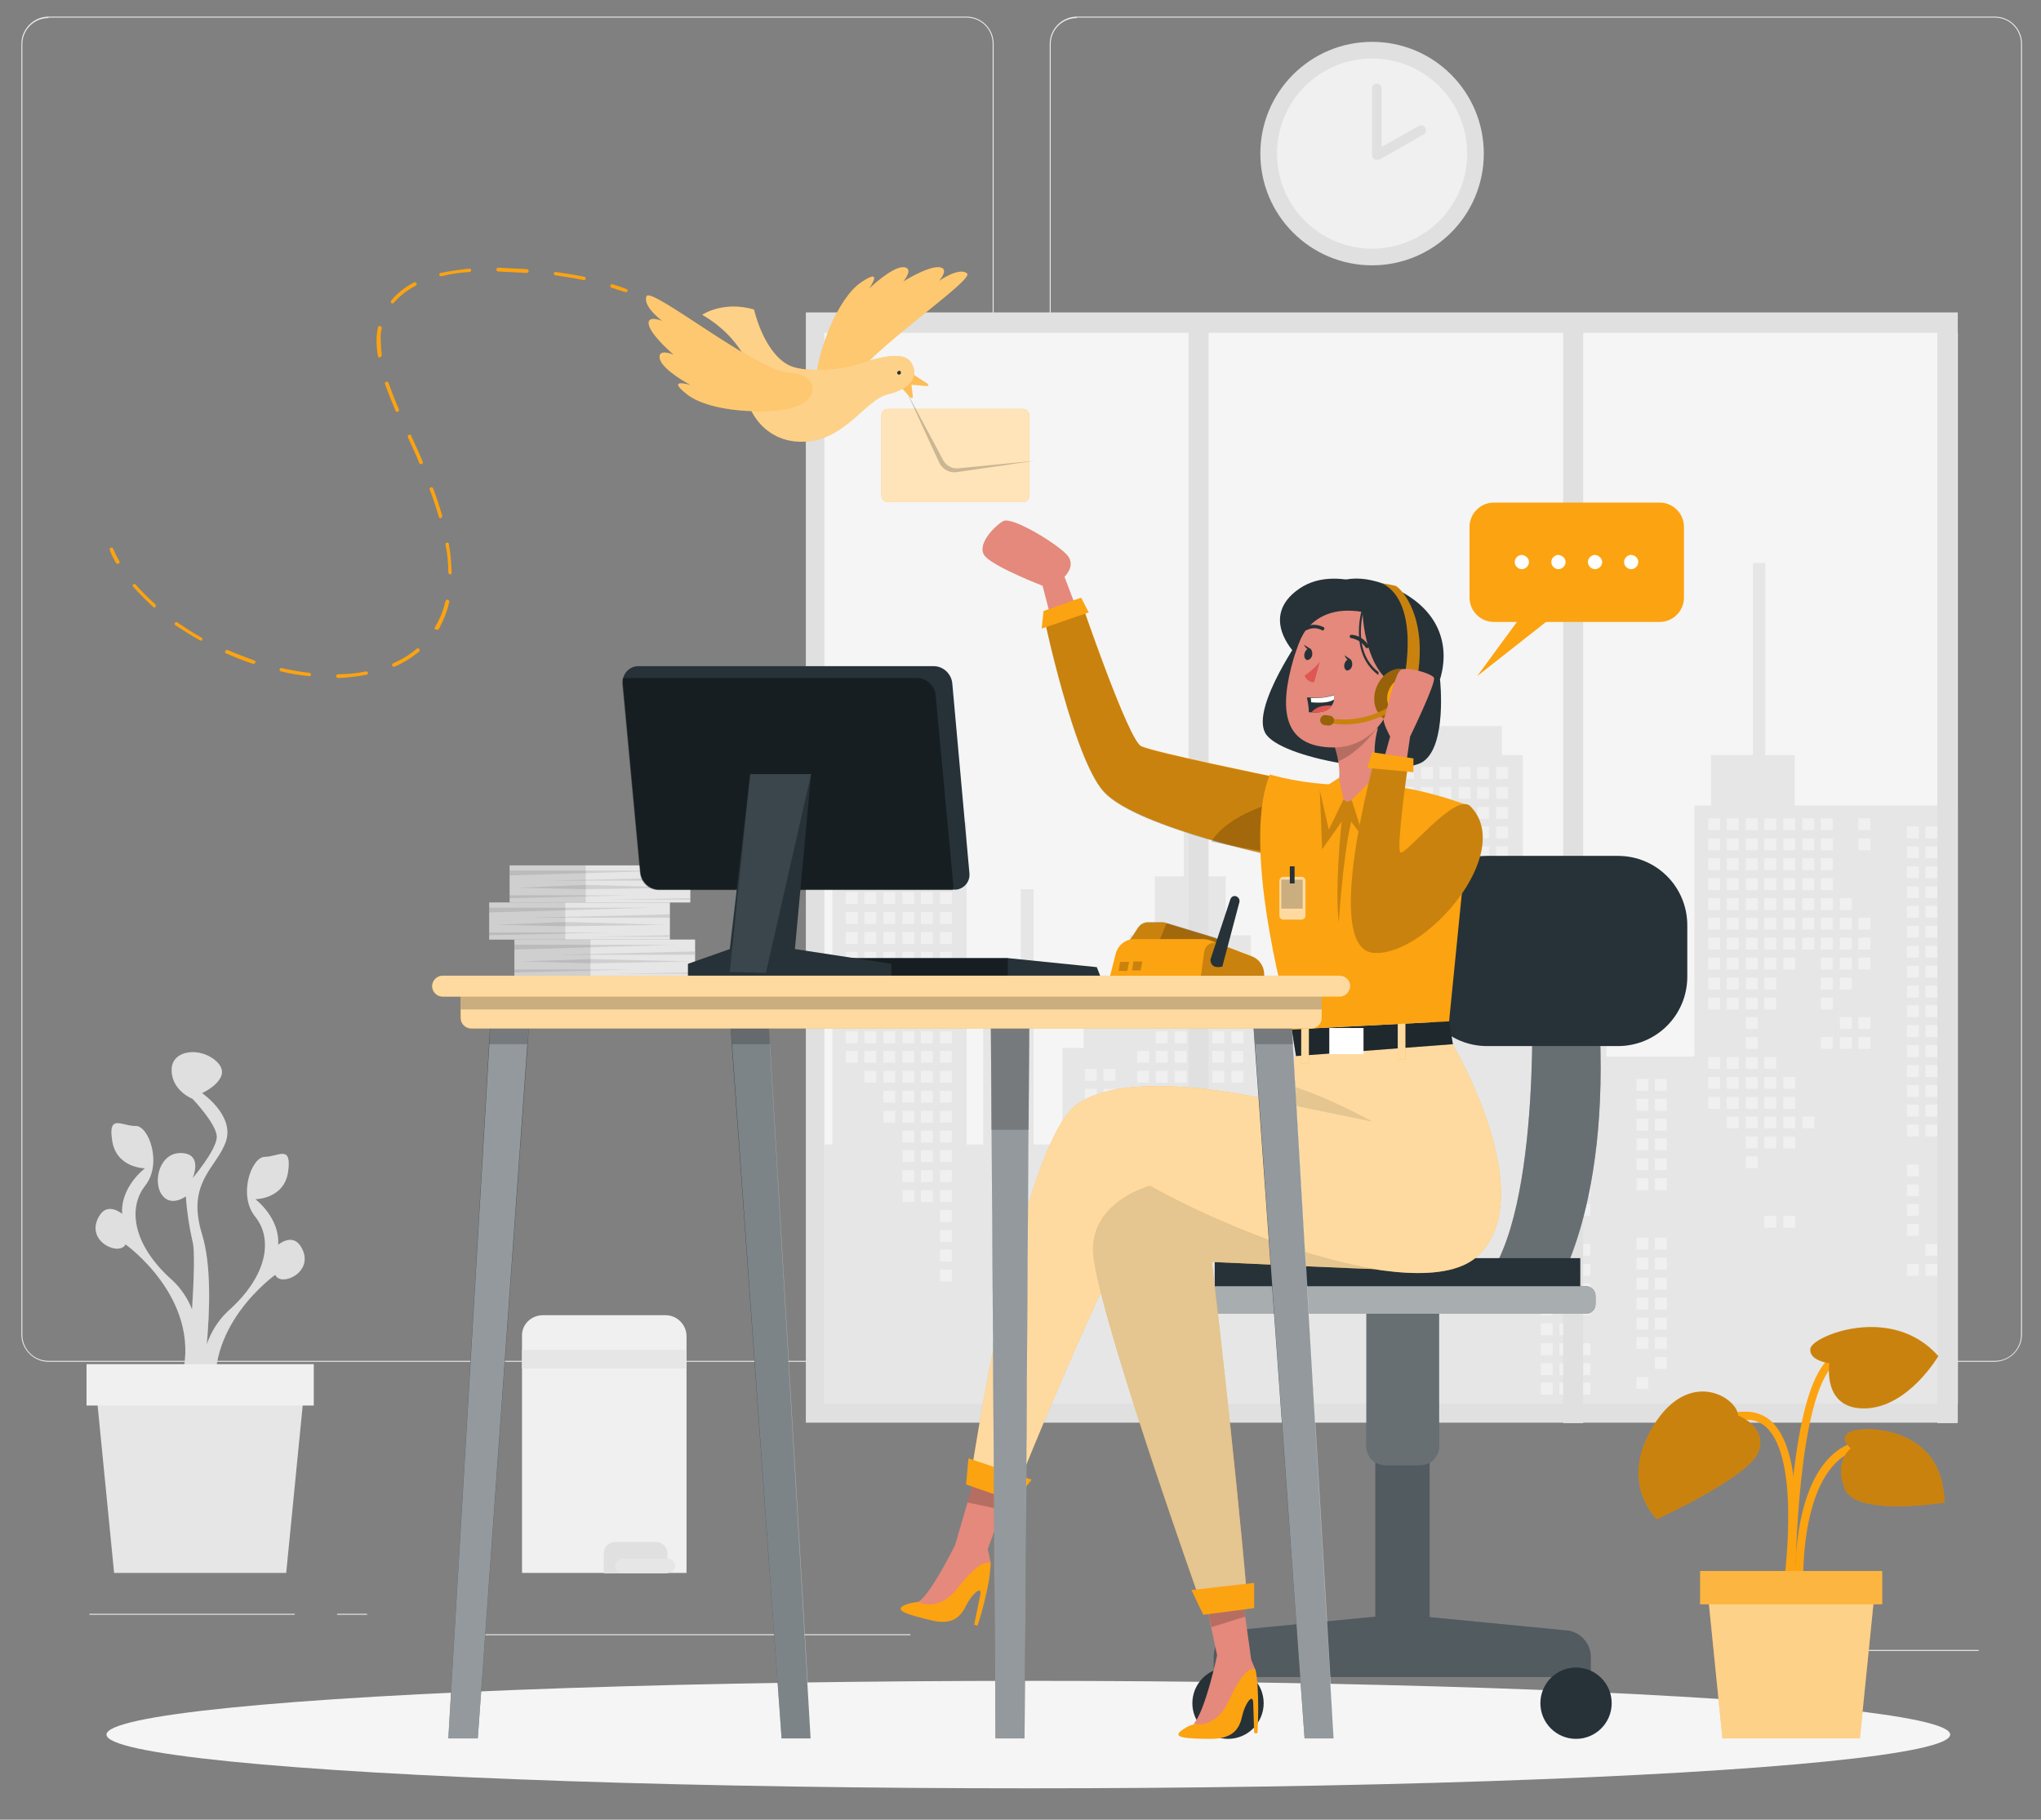 <?xml version="1.0" encoding="utf-8"?>
<!-- Generator: Adobe Illustrator 25.1.0, SVG Export Plug-In . SVG Version: 6.00 Build 0)  -->
<!DOCTYPE svg PUBLIC "-//W3C//DTD SVG 1.1//EN" "http://www.w3.org/Graphics/SVG/1.1/DTD/svg11.dtd">
<svg version="1.1"
	 id="freepik_stories-contact-us" xmlns:x="http://ns.adobe.com/Extensibility/1.0/" xmlns:i="http://ns.adobe.com/AdobeIllustrator/10.0/" xmlns:graph="http://ns.adobe.com/Graphs/1.0/" xmlns:svgjs="http://svgjs.com/svgjs"
	 xmlns="http://www.w3.org/2000/svg" xmlns:xlink="http://www.w3.org/1999/xlink" x="0px" y="0px" viewBox="0 0 429.3 382.7"
	 style="enable-background:new 0 0 429.3 382.7;" xml:space="preserve">
<rect x="0" y="0" width="429.3" height="382.7" fill="#808080" stroke="none"/>
<style type="text/css">
	.st0{display:none;fill:#EBEBEB;}
	.st1{fill:#EBEBEB;}
	.st2{fill:#E0E0E0;}
	.st3{fill:#F5F5F5;}
	.st4{fill:#E6E6E6;}
	.st5{fill:#F0F0F0;}
	.st6{display:none;fill:#F0F0F0;}
	.st7{opacity:0.2;fill:#E0E0E0;enable-background:new    ;}
	.st8{fill:#FCA311;}
	.st9{opacity:0.2;enable-background:new    ;}
	.st10{opacity:0.5;fill:#FFFFFF;enable-background:new    ;}
	.st11{opacity:0.2;fill:#FFFFFF;enable-background:new    ;}
	.st12{fill:#263238;}
	.st13{opacity:0.3;fill:#FFFFFF;enable-background:new    ;}
	.st14{opacity:0.6;fill:#FFFFFF;enable-background:new    ;}
	.st15{fill:#E4897B;}
	.st16{opacity:0.1;enable-background:new    ;}
	.st17{fill:#FFFFFF;}
	.st18{fill:#DE5753;}
	.st19{opacity:0.4;enable-background:new    ;}
	.st20{opacity:0.2;}
	.st21{opacity:0.7;fill:#FFFFFF;enable-background:new    ;}
	.st22{opacity:0.4;fill:#FFFFFF;enable-background:new    ;}
	.st23{opacity:0.1;fill:#FFFFFF;enable-background:new    ;}
</style>
<g id="freepik--background-complete--inject-1">
	<rect id="eldykbksmnle" x="-33.7" y="331" class="st0" width="500" height="0.2"/>
	<rect id="elp1hcxpsc36f" x="383.1" y="347" class="st1" width="33.1" height="0.2"/>
	<rect id="elh8ruc3viti" x="288.9" y="349.8" class="st1" width="8.7" height="0.2"/>
	<rect id="elhy598e2z7ae" x="362.9" y="337.8" class="st1" width="19.2" height="0.2"/>
	<rect id="elot2w6kokbtm" x="18.8" y="339.4" class="st1" width="43.2" height="0.2"/>
	<rect id="elhxgi813ryt4" x="70.9" y="339.4" class="st1" width="6.3" height="0.2"/>
	<rect id="elwpd9f93340n" x="97.8" y="343.7" class="st1" width="93.7" height="0.2"/>
	<path id="elyr3u94wtpcc" class="st1" d="M203.3,286.4H10.2c-3.1,0-5.7-2.6-5.7-5.7V9.2c0-3.1,2.6-5.7,5.7-5.7h193.1
		c3.2,0,5.7,2.6,5.7,5.7c0,0,0,0,0,0v271.4C209,283.8,206.5,286.4,203.3,286.4z M10.2,3.8c-3,0-5.5,2.4-5.5,5.5v271.4
		c0,3,2.4,5.5,5.5,5.5h193.1c3,0,5.5-2.4,5.5-5.5V9.2c0-3-2.4-5.5-5.5-5.5H10.2z"/>
	<path id="elcjoaa3rzj6j" class="st1" d="M419.6,286.4H226.5c-3.2,0-5.7-2.6-5.7-5.7V9.2c0-3.1,2.6-5.7,5.7-5.7h193.1
		c3.1,0,5.7,2.5,5.7,5.7v271.4C425.3,283.8,422.8,286.3,419.6,286.4z M226.5,3.8c-3,0-5.5,2.4-5.5,5.5v271.4c0,3,2.4,5.5,5.5,5.5
		h193.1c3,0,5.5-2.4,5.5-5.5V9.2c0-3-2.4-5.5-5.5-5.5H226.5z"/>
	<rect id="elx8plpveu4wn" x="169.5" y="65.7" class="st2" width="242.3" height="233.5"/>
	<rect id="elrjziworhdok" x="173.4" y="70" class="st3" width="238.4" height="225.2"/>
	<polygon id="el1ew5tkwfc24" class="st4" points="175.1,240.7 175.1,172.9 182.2,172.9 182.2,164 198,156.6 198,147.4 200.6,147.4 
		200.6,172.9 203.3,172.9 203.3,240.7 206.8,240.7 206.8,205.5 214.7,205.5 214.7,187 217.4,187 217.4,240.7 223.5,240.7 
		223.5,220.4 227.9,220.4 227.9,215.1 237.6,215.1 237.6,196.7 242.9,196.7 242.9,184.3 249,184.3 249,165.9 251.7,165.9 
		251.7,184.3 257.8,184.3 257.8,196.7 263.1,196.7 263.1,215.1 272.8,215.1 272.8,220.4 277.2,220.4 277.2,240.7 282.5,240.7 
		282.5,215.1 292.1,215.1 292.1,158.8 294.8,158.8 294.8,152.7 315.9,152.7 315.9,158.8 320.3,158.8 320.3,199.3 337.9,199.3 
		337.9,203.7 344,203.7 344,206.3 337.9,206.3 337.9,222.2 356.4,222.2 356.4,169.4 359.9,169.4 359.9,158.8 368.7,158.8 
		368.7,118.4 371.3,118.4 371.3,158.8 377.5,158.8 377.5,169.4 411.8,169.4 411.8,295.2 173.4,295.2 173.4,240.7 	"/>
	<rect id="elhow33pagjib" x="390.9" y="172.1" class="st5" width="2.5" height="2.5"/>
	<rect id="elr474ogkralh" x="390.9" y="176.3" class="st5" width="2.5" height="2.5"/>
	<rect id="elczl3gjtcim5" x="390.9" y="193" class="st5" width="2.5" height="2.5"/>
	<rect id="el09zxjclzv69m" x="390.9" y="197.2" class="st5" width="2.5" height="2.5"/>
	<rect id="el2ibja7mtc2" x="390.9" y="201.4" class="st5" width="2.5" height="2.5"/>
	<rect id="elced3x3jfhcb" x="390.9" y="213.9" class="st5" width="2.5" height="2.5"/>
	<rect id="elsed3inoqnvc" x="390.9" y="218.1" class="st5" width="2.5" height="2.5"/>
	<rect id="el7wpt40ixf6f" x="387" y="188.9" class="st5" width="2.5" height="2.5"/>
	<rect id="elk8kx33qd9ln" x="387" y="193" class="st5" width="2.5" height="2.5"/>
	<rect id="elck5sitikiuu" x="387" y="197.2" class="st5" width="2.5" height="2.5"/>
	<rect id="ele506rlidsd" x="387" y="201.4" class="st5" width="2.5" height="2.5"/>
	<rect id="elrzgi0yam3vr" x="387" y="205.6" class="st5" width="2.5" height="2.5"/>
	<rect id="el7sqrvy75bci" x="387" y="213.9" class="st5" width="2.5" height="2.5"/>
	<rect id="elvo9hywkgstd" x="387" y="218.1" class="st5" width="2.5" height="2.5"/>
	<rect id="elh6ruevuvlqq" x="383" y="172.1" class="st5" width="2.5" height="2.5"/>
	<rect id="elwq5gmm7g4n" x="383" y="176.3" class="st5" width="2.5" height="2.5"/>
	<rect id="el94ufui4p8zl" x="383" y="180.5" class="st5" width="2.5" height="2.5"/>
	<rect id="elg4m62nhsy44" x="383" y="184.7" class="st5" width="2.5" height="2.5"/>
	<rect id="elr28aul9tug8" x="383" y="188.9" class="st5" width="2.5" height="2.5"/>
	<rect id="elq2izvqmspei" x="383" y="193" class="st5" width="2.5" height="2.5"/>
	<rect id="elo2n4k5qri8" x="383" y="197.2" class="st5" width="2.5" height="2.5"/>
	<rect id="el5p5iq2ujzl7" x="383" y="201.4" class="st5" width="2.5" height="2.5"/>
	<rect id="el9t55cr32uz" x="383" y="205.6" class="st5" width="2.5" height="2.5"/>
	<rect id="el5prpfmc5qd7" x="383" y="209.8" class="st5" width="2.5" height="2.5"/>
	<rect id="el2exxdsrngqx" x="383" y="218.1" class="st5" width="2.5" height="2.5"/>
	<rect id="elqim8p1yhtyl" x="379.1" y="172.1" class="st5" width="2.5" height="2.5"/>
	<rect id="eldr60rcnbei" x="379.1" y="176.3" class="st5" width="2.5" height="2.5"/>
	<rect id="elzho9mzhiqj" x="379.1" y="180.5" class="st5" width="2.5" height="2.5"/>
	<rect id="elwl7d025hk4q" x="379.1" y="184.7" class="st5" width="2.5" height="2.5"/>
	<rect id="elp0gfr7ijzu" x="379.1" y="188.9" class="st5" width="2.5" height="2.5"/>
	<rect id="ela8176sqlrqo" x="379.1" y="193" class="st5" width="2.5" height="2.5"/>
	<rect id="el8533yo74og3" x="379.1" y="197.2" class="st5" width="2.5" height="2.5"/>
	<rect id="elmh0bjcut63a" x="379.1" y="234.8" class="st5" width="2.5" height="2.5"/>
	<rect id="elnbddc3ita7" x="375.1" y="172.1" class="st5" width="2.5" height="2.5"/>
	<rect id="elxqljdodxojr" x="375.1" y="176.3" class="st5" width="2.5" height="2.5"/>
	<rect id="elh98lbiwvs7a" x="375.1" y="180.5" class="st5" width="2.5" height="2.5"/>
	<rect id="elfhgan2auwcf" x="375.1" y="184.7" class="st5" width="2.5" height="2.5"/>
	<rect id="elom4d0jht4oo" x="375.1" y="188.9" class="st5" width="2.5" height="2.5"/>
	<rect id="elc4b1a2mwfqt" x="375.1" y="193" class="st5" width="2.5" height="2.5"/>
	<rect id="el0878s5tmjl6v" x="375.1" y="197.2" class="st5" width="2.5" height="2.5"/>
	<rect id="ele39mm4ah18a" x="375.1" y="201.4" class="st5" width="2.5" height="2.5"/>
	<rect id="elfxcrpww82b5" x="375.1" y="226.5" class="st5" width="2.5" height="2.5"/>
	<rect id="eldnm8wi6s8mw" x="375.1" y="230.7" class="st5" width="2.5" height="2.5"/>
	<rect id="elbpqjin0qirm" x="375.1" y="234.8" class="st5" width="2.5" height="2.5"/>
	<rect id="elqdk8wrcpdxo" x="375.1" y="239" class="st5" width="2.5" height="2.5"/>
	<rect id="eln4o700dahae" x="375.1" y="255.7" class="st5" width="2.5" height="2.5"/>
	<rect id="eltd6fo4g649" x="371.1" y="172.1" class="st5" width="2.5" height="2.5"/>
	<rect id="eljwanmiicaz9" x="371.1" y="176.3" class="st5" width="2.5" height="2.5"/>
	<rect id="elvhwj5som7gk" x="371.1" y="180.5" class="st5" width="2.5" height="2.5"/>
	<rect id="elg11w4dwctvr" x="371.1" y="184.7" class="st5" width="2.5" height="2.5"/>
	<rect id="elhsvt5sccf3p" x="371.1" y="188.9" class="st5" width="2.5" height="2.5"/>
	<rect id="el9vajsrrojdo" x="371.1" y="193" class="st5" width="2.5" height="2.5"/>
	<rect id="elzr4lziuenkm" x="371.1" y="197.2" class="st5" width="2.5" height="2.5"/>
	<rect id="elygx7ya6jvt" x="371.1" y="201.4" class="st5" width="2.5" height="2.5"/>
	<rect id="elfeklppqd5ss" x="371.1" y="205.6" class="st5" width="2.5" height="2.5"/>
	<rect id="el97l2uwa936" x="371.1" y="209.8" class="st5" width="2.5" height="2.5"/>
	<rect id="elj4hmpvdacyh" x="371.1" y="222.3" class="st5" width="2.5" height="2.5"/>
	<rect id="elrr6vjrd726q" x="371.1" y="226.5" class="st5" width="2.5" height="2.5"/>
	<rect id="eldgnwo4cgti" x="371.1" y="230.7" class="st5" width="2.5" height="2.5"/>
	<rect id="elox2wit5f3" x="371.1" y="234.8" class="st5" width="2.5" height="2.5"/>
	<rect id="elwf7tred04yj" x="371.1" y="239" class="st5" width="2.5" height="2.5"/>
	<rect id="el9rszghujhcf" x="371.1" y="255.7" class="st5" width="2.5" height="2.5"/>
	<rect id="el9flul7315a6" x="367.2" y="172.1" class="st5" width="2.5" height="2.5"/>
	<rect id="eltvq2s45letr" x="367.2" y="176.3" class="st5" width="2.5" height="2.5"/>
	<rect id="elq7okfxkudg" x="367.2" y="180.5" class="st5" width="2.5" height="2.5"/>
	<rect id="elk74z96jteik" x="367.2" y="184.7" class="st5" width="2.5" height="2.5"/>
	<rect id="elq3fg3ldbcej" x="367.2" y="188.9" class="st5" width="2.5" height="2.5"/>
	<rect id="ellp4ujhs0ia" x="367.2" y="193" class="st5" width="2.5" height="2.5"/>
	<rect id="elzf11bbo78d" x="367.2" y="197.2" class="st5" width="2.5" height="2.5"/>
	<rect id="elx9l5uwhlpu" x="367.2" y="201.4" class="st5" width="2.5" height="2.5"/>
	<rect id="elekqxbs20dmt" x="367.2" y="205.6" class="st5" width="2.5" height="2.5"/>
	<rect id="elhm38nr7n5ut" x="367.2" y="209.8" class="st5" width="2.5" height="2.5"/>
	<rect id="elnifgljejep" x="367.2" y="213.9" class="st5" width="2.5" height="2.5"/>
	<rect id="el7hwt4glrbnd" x="367.2" y="218.1" class="st5" width="2.5" height="2.5"/>
	<rect id="eld9bjo7x8kf6" x="367.2" y="222.3" class="st5" width="2.5" height="2.5"/>
	<rect id="elqx2ao9jsbme" x="367.2" y="226.5" class="st5" width="2.5" height="2.5"/>
	<rect id="el0rm4xzb2se8j" x="367.2" y="230.7" class="st5" width="2.5" height="2.5"/>
	<rect id="elkhhgmxjgnj" x="367.2" y="234.8" class="st5" width="2.5" height="2.5"/>
	<rect id="elicpyeu37xp" x="367.2" y="239" class="st5" width="2.5" height="2.5"/>
	<rect id="elhln7avkrny" x="367.2" y="243.2" class="st5" width="2.5" height="2.5"/>
	<rect id="elc54xpi82cmn" x="363.2" y="172.1" class="st5" width="2.5" height="2.5"/>
	<rect id="elaxt9bshiuqm" x="363.2" y="176.3" class="st5" width="2.5" height="2.5"/>
	<rect id="elhxpoxpdncb" x="363.2" y="180.5" class="st5" width="2.5" height="2.5"/>
	<rect id="elisr0khga7do" x="363.2" y="184.7" class="st5" width="2.5" height="2.5"/>
	<rect id="eliylw32hvlh" x="363.2" y="188.9" class="st5" width="2.5" height="2.5"/>
	<rect id="elq5i7dd7q0ym" x="363.2" y="193" class="st5" width="2.5" height="2.5"/>
	<rect id="elgnijzhsm6z9" x="363.2" y="197.2" class="st5" width="2.5" height="2.5"/>
	<rect id="elx33jw3fdckr" x="363.2" y="201.4" class="st5" width="2.5" height="2.5"/>
	<rect id="eli1lsyx9b2yb" x="363.2" y="205.6" class="st5" width="2.5" height="2.5"/>
	<rect id="elp3nk2ez2wuh" x="363.2" y="209.8" class="st5" width="2.5" height="2.5"/>
	<rect id="elh1axqpxel5b" x="363.2" y="222.3" class="st5" width="2.5" height="2.5"/>
	<rect id="elka5mk7t4tiq" x="363.2" y="226.5" class="st5" width="2.5" height="2.5"/>
	<rect id="elacwbsuadppf" x="363.2" y="230.7" class="st5" width="2.5" height="2.5"/>
	<rect id="elm3wknestxo8" x="363.2" y="234.8" class="st5" width="2.5" height="2.5"/>
	<rect id="elwtcz2qvpe5" x="359.3" y="172.1" class="st5" width="2.5" height="2.5"/>
	<rect id="eldgpmcmzziq" x="359.3" y="176.3" class="st5" width="2.5" height="2.5"/>
	<rect id="el6uu4b9lixvn" x="359.3" y="180.5" class="st5" width="2.5" height="2.5"/>
	<rect id="elerfalrngeaw" x="359.3" y="184.7" class="st5" width="2.5" height="2.5"/>
	<rect id="elpmv3k946fq" x="359.3" y="188.9" class="st5" width="2.5" height="2.5"/>
	<rect id="elvubmgkhzamb" x="359.3" y="193" class="st5" width="2.5" height="2.5"/>
	<rect id="el642zsuj6xwv" x="359.3" y="197.2" class="st5" width="2.5" height="2.5"/>
	<rect id="elk8cg3k9mav" x="359.3" y="201.4" class="st5" width="2.5" height="2.5"/>
	<rect id="elkmh450ynw5c" x="359.3" y="205.6" class="st5" width="2.5" height="2.5"/>
	<rect id="elai1o9pultq" x="359.3" y="209.8" class="st5" width="2.5" height="2.5"/>
	<rect id="el9jjpc9qfb4c" x="359.3" y="222.3" class="st5" width="2.5" height="2.5"/>
	<rect id="el4ec2lxb0ld1" x="359.3" y="226.5" class="st5" width="2.5" height="2.5"/>
	<rect id="el8gi6z9qyt6" x="359.3" y="230.7" class="st5" width="2.5" height="2.5"/>
	<rect id="ela56ywbckhou" x="314.7" y="161.3" class="st5" width="2.5" height="2.5"/>
	<rect id="ely5yayneptt" x="314.7" y="165.5" class="st5" width="2.5" height="2.5"/>
	<rect id="elro630z01la" x="314.7" y="169.7" class="st5" width="2.5" height="2.5"/>
	<rect id="el38jxe8o55qx" x="314.7" y="173.8" class="st5" width="2.5" height="2.5"/>
	<rect id="elnhrhkfytyp" x="314.7" y="178" class="st5" width="2.5" height="2.5"/>
	<rect id="elovprw6x9krh" x="314.7" y="182.2" class="st5" width="2.5" height="2.5"/>
	<rect id="eluqr3qdect7q" x="314.7" y="186.4" class="st5" width="2.5" height="2.5"/>
	<rect id="el80qxjbbci7" x="314.7" y="190.5" class="st5" width="2.5" height="2.5"/>
	<rect id="elra1oig3nt6f" x="314.7" y="203.1" class="st5" width="2.5" height="2.5"/>
	<rect id="elc25kjuxlvlb" x="314.7" y="207.3" class="st5" width="2.5" height="2.5"/>
	<rect id="ell0xp1avojnk" x="310.7" y="161.3" class="st5" width="2.5" height="2.5"/>
	<rect id="elco9mnr1yxvu" x="310.7" y="165.5" class="st5" width="2.5" height="2.5"/>
	<rect id="elpn9xh1tidhq" x="310.7" y="169.7" class="st5" width="2.5" height="2.5"/>
	<rect id="eljb5j7didwdi" x="310.7" y="173.8" class="st5" width="2.5" height="2.5"/>
	<rect id="elf05a0iq740r" x="310.7" y="178" class="st5" width="2.5" height="2.5"/>
	<rect id="el5n5gif5ku9v" x="310.7" y="182.2" class="st5" width="2.5" height="2.5"/>
	<rect id="el50wlpl8s3cn" x="310.7" y="186.4" class="st5" width="2.5" height="2.5"/>
	<rect id="el7t3aiy3xien" x="310.7" y="190.5" class="st5" width="2.5" height="2.5"/>
	<rect id="elhv8hbi1iakg" x="310.7" y="207.3" class="st5" width="2.5" height="2.5"/>
	<rect id="elyqr3t6ow46m" x="306.8" y="161.3" class="st5" width="2.5" height="2.5"/>
	<rect id="el29vseqw1lqx" x="306.8" y="165.5" class="st5" width="2.5" height="2.5"/>
	<rect id="elpu57hcg74jm" x="306.8" y="169.7" class="st5" width="2.5" height="2.5"/>
	<rect id="elxy3bfner4f" x="306.8" y="173.8" class="st5" width="2.5" height="2.5"/>
	<rect id="elv5kechw9td" x="306.8" y="178" class="st5" width="2.5" height="2.5"/>
	<rect id="elkgc42lerzqn" x="306.8" y="182.2" class="st5" width="2.5" height="2.5"/>
	<rect id="elbzquijljvn" x="306.8" y="186.4" class="st5" width="2.5" height="2.5"/>
	<rect id="eljlhxwq4734m" x="306.8" y="190.5" class="st5" width="2.5" height="2.5"/>
	<rect id="el49dg52fj0js" x="302.8" y="161.3" class="st5" width="2.5" height="2.5"/>
	<rect id="elyd2gqff1nr" x="302.8" y="165.5" class="st5" width="2.5" height="2.5"/>
	<rect id="elu04ypu4hwrj" x="302.8" y="169.7" class="st5" width="2.5" height="2.5"/>
	<rect id="el8x2gqlbd07l" x="302.8" y="173.8" class="st5" width="2.5" height="2.5"/>
	<rect id="elp0x669nwtji" x="302.8" y="178" class="st5" width="2.5" height="2.5"/>
	<rect id="elv3cput0xj4r" x="302.8" y="182.2" class="st5" width="2.5" height="2.5"/>
	<rect id="elju6lpvhmu0k" x="302.8" y="190.5" class="st5" width="2.5" height="2.5"/>
	<rect id="elxixxdcgzhho" x="302.8" y="194.7" class="st5" width="2.5" height="2.5"/>
	<rect id="elofllhx1qyo" x="302.8" y="207.3" class="st5" width="2.5" height="2.5"/>
	<rect id="elxx419v2julq" x="302.8" y="211.4" class="st5" width="2.5" height="2.5"/>
	<rect id="elfz2sn4qydlp" x="302.8" y="215.6" class="st5" width="2.5" height="2.5"/>
	<rect id="elbkljx2x9k9v" x="302.8" y="219.8" class="st5" width="2.5" height="2.5"/>
	<rect id="el8iphcizf2nh" x="302.8" y="224" class="st5" width="2.5" height="2.5"/>
	<rect id="el7xsxfnnbgg" x="302.8" y="228.2" class="st5" width="2.5" height="2.5"/>
	<rect id="el65zxjd0dc5q" x="302.8" y="232.3" class="st5" width="2.5" height="2.5"/>
	<rect id="elp0gfjsd8kco" x="298.9" y="161.3" class="st5" width="2.5" height="2.5"/>
	<rect id="eld2ojriwnceu" x="298.9" y="165.5" class="st5" width="2.5" height="2.5"/>
	<rect id="elsp0m0kynroj" x="298.9" y="169.7" class="st5" width="2.5" height="2.5"/>
	<rect id="elbr4a8k2modw" x="298.9" y="173.8" class="st5" width="2.5" height="2.5"/>
	<rect id="elveku8zv42el" x="298.9" y="178" class="st5" width="2.5" height="2.5"/>
	<rect id="el0m9dug6kzkh" x="298.9" y="182.2" class="st5" width="2.5" height="2.5"/>
	<rect id="el7kqrv3j57jp" x="298.9" y="194.7" class="st5" width="2.5" height="2.5"/>
	<rect id="elomlihlione" x="298.9" y="198.9" class="st5" width="2.5" height="2.5"/>
	<rect id="eld950egr85rb" x="298.9" y="203.1" class="st5" width="2.5" height="2.5"/>
	<rect id="el849mde995sj" x="298.9" y="207.3" class="st5" width="2.5" height="2.5"/>
	<rect id="elnr2x23jo7gq" x="298.9" y="211.4" class="st5" width="2.5" height="2.5"/>
	<rect id="el66n06lypx8r" x="298.9" y="215.6" class="st5" width="2.5" height="2.5"/>
	<rect id="el6mdcd8clnzy" x="298.9" y="219.8" class="st5" width="2.5" height="2.5"/>
	<rect id="ell44smfcn04q" x="298.9" y="224" class="st5" width="2.5" height="2.5"/>
	<rect id="el7jtd13cwq3" x="298.9" y="228.2" class="st5" width="2.5" height="2.5"/>
	<rect id="el2v1p6546hqb" x="298.9" y="232.3" class="st5" width="2.5" height="2.5"/>
	<rect id="el4ctkogxirju" x="298.9" y="236.5" class="st5" width="2.5" height="2.5"/>
	<rect id="elybl1actjdi" x="298.9" y="244.9" class="st5" width="2.5" height="2.5"/>
	<rect id="el75uuoon76i7" x="294.9" y="161.3" class="st5" width="2.5" height="2.5"/>
	<rect id="eleperir477oj" x="294.9" y="165.5" class="st5" width="2.5" height="2.5"/>
	<rect id="elc88nuytew" x="294.9" y="169.7" class="st5" width="2.5" height="2.5"/>
	<rect id="elfcjuqtusu4r" x="294.9" y="173.8" class="st5" width="2.5" height="2.5"/>
	<rect id="ellouaayhhll" x="294.9" y="178" class="st5" width="2.5" height="2.5"/>
	<rect id="elnwtdya9oheb" x="294.9" y="182.2" class="st5" width="2.5" height="2.5"/>
	<rect id="elzy9hto9bgab" x="294.9" y="194.7" class="st5" width="2.5" height="2.5"/>
	<rect id="elm7dx8qntd7n" x="294.9" y="198.9" class="st5" width="2.5" height="2.5"/>
	<rect id="elyurwuvh6c3g" x="294.9" y="203.1" class="st5" width="2.5" height="2.5"/>
	<rect id="el50gr1r7q5i3" x="294.9" y="207.3" class="st5" width="2.5" height="2.5"/>
	<rect id="elhhjicmhn1qu" x="294.9" y="219.8" class="st5" width="2.5" height="2.5"/>
	<rect id="el1o2d2cq6kqh" x="294.9" y="224" class="st5" width="2.5" height="2.5"/>
	<rect id="el5ra6grj04k" x="294.9" y="228.2" class="st5" width="2.5" height="2.5"/>
	<rect id="el2sq42kbryn1" x="294.9" y="232.3" class="st5" width="2.5" height="2.5"/>
	<rect id="ellgnej5y02y" x="294.9" y="236.5" class="st5" width="2.5" height="2.5"/>
	<rect id="el673c14yqhx3" x="294.9" y="244.9" class="st5" width="2.5" height="2.5"/>
	<rect id="elxas5yobbec" x="294.9" y="249.1" class="st5" width="2.5" height="2.5"/>
	<rect id="el40e88lha7g3" x="259" y="200.2" class="st5" width="2.5" height="2.5"/>
	<rect id="el5z7gjmvidie" x="259" y="204.3" class="st5" width="2.5" height="2.5"/>
	<rect id="elawonp13m2j" x="259" y="208.5" class="st5" width="2.5" height="2.5"/>
	<rect id="elpqsja50jfn" x="259" y="212.7" class="st5" width="2.5" height="2.5"/>
	<rect id="elntcsaaiimjh" x="259" y="216.9" class="st5" width="2.5" height="2.5"/>
	<rect id="eljmm2ld76e9" x="259" y="221" class="st5" width="2.5" height="2.5"/>
	<rect id="elrcdv2unovos" x="259" y="225.2" class="st5" width="2.5" height="2.5"/>
	<rect id="eliwbz0ujoa89" x="259" y="237.8" class="st5" width="2.5" height="2.5"/>
	<rect id="el1u0cqu8rpkf" x="259" y="241.9" class="st5" width="2.5" height="2.5"/>
	<rect id="elod6t8pxri29" x="259" y="246.1" class="st5" width="2.5" height="2.5"/>
	<rect id="el932po5mdnq" x="255" y="200.2" class="st5" width="2.5" height="2.5"/>
	<rect id="elruhczodcouh" x="255" y="204.3" class="st5" width="2.5" height="2.5"/>
	<rect id="el7jkxbg7y7mk" x="255" y="208.5" class="st5" width="2.5" height="2.5"/>
	<rect id="elyo7lqzsp18" x="255" y="212.7" class="st5" width="2.5" height="2.5"/>
	<rect id="el93zbblgo5y4" x="255" y="216.9" class="st5" width="2.5" height="2.5"/>
	<rect id="el3kpyai8myn3" x="255" y="221" class="st5" width="2.5" height="2.5"/>
	<rect id="elnepqtjdm69" x="255" y="225.2" class="st5" width="2.5" height="2.5"/>
	<rect id="eltupz8ginwqd" x="251.1" y="200.2" class="st5" width="2.5" height="2.5"/>
	<rect id="elspp950jcr8b" x="251.1" y="204.3" class="st5" width="2.5" height="2.5"/>
	<rect id="eluornmf80z3" x="251.1" y="208.5" class="st5" width="2.5" height="2.5"/>
	<rect id="elzddkbeb6y2" x="251.1" y="212.7" class="st5" width="2.5" height="2.5"/>
	<rect id="elgp3yxembsua" x="251.1" y="216.9" class="st5" width="2.5" height="2.5"/>
	<rect id="elzu00iqxivc" x="251.1" y="221" class="st5" width="2.5" height="2.5"/>
	<rect id="elwn2gi7telu" x="251.1" y="225.2" class="st5" width="2.5" height="2.5"/>
	<rect id="elsjk1dpf8tb" x="247.1" y="200.2" class="st5" width="2.5" height="2.5"/>
	<rect id="el4ay4c75cuqc" x="247.1" y="204.3" class="st5" width="2.5" height="2.5"/>
	<rect id="elje180bssp2n" x="247.1" y="208.5" class="st5" width="2.5" height="2.5"/>
	<rect id="elu9387bt9z9f" x="247.1" y="212.7" class="st5" width="2.5" height="2.5"/>
	<rect id="elx1bdlirdoqb" x="247.1" y="216.9" class="st5" width="2.5" height="2.5"/>
	<rect id="elo5bl8a8glu" x="247.1" y="221" class="st5" width="2.5" height="2.5"/>
	<rect id="elugyq6nbcztl" x="247.1" y="225.2" class="st5" width="2.5" height="2.5"/>
	<rect id="elsr3izc8jbjp" x="247.1" y="229.4" class="st5" width="2.5" height="2.5"/>
	<rect id="eldv34f6i8mhn" x="247.1" y="233.6" class="st5" width="2.5" height="2.5"/>
	<rect id="elvqx4atc196" x="247.1" y="237.8" class="st5" width="2.5" height="2.5"/>
	<rect id="el1nd4hchj42k" x="247.1" y="241.9" class="st5" width="2.5" height="2.5"/>
	<rect id="elxkaqeo4ih5j" x="243.1" y="200.2" class="st6" width="2.5" height="2.5"/>
	<rect id="elj17g9h9egwg" x="243.1" y="204.3" class="st5" width="2.5" height="2.5"/>
	<rect id="elznfgc9wul68" x="243.1" y="208.5" class="st5" width="2.5" height="2.5"/>
	<rect id="eljubgqe62bw" x="243.1" y="212.7" class="st5" width="2.5" height="2.5"/>
	<rect id="el38su0fqwkqp" x="243.1" y="216.9" class="st5" width="2.5" height="2.5"/>
	<rect id="el1raku3i57om" x="243.1" y="221" class="st5" width="2.5" height="2.5"/>
	<rect id="eli2py3j8rm5s" x="243.1" y="225.2" class="st5" width="2.5" height="2.5"/>
	<rect id="el8qcmfmyc4t6" x="243.1" y="229.4" class="st5" width="2.5" height="2.5"/>
	<rect id="elfk46i0dzy9s" x="243.1" y="233.6" class="st5" width="2.5" height="2.5"/>
	<rect id="elzm0bvuo423s" x="243.1" y="237.8" class="st5" width="2.5" height="2.5"/>
	<rect id="elw0ohe558qvs" x="243.1" y="241.9" class="st5" width="2.5" height="2.5"/>
	<rect id="el45onsuh79z3" x="243.1" y="246.1" class="st5" width="2.5" height="2.5"/>
	<rect id="elj845rzt3h9f" x="243.1" y="258.7" class="st5" width="2.5" height="2.5"/>
	<rect id="eldh8vgqbkmcs" x="243.1" y="262.8" class="st5" width="2.5" height="2.5"/>
	<rect id="el9bud6bkkft6" x="239.2" y="200.2" class="st5" width="2.5" height="2.5"/>
	<rect id="elv010hc4wnv9" x="239.2" y="204.3" class="st5" width="2.5" height="2.5"/>
	<rect id="elx7bsxmdxk8p" x="239.2" y="208.5" class="st5" width="2.5" height="2.5"/>
	<rect id="el577anlkg00g" x="239.2" y="221" class="st5" width="2.5" height="2.5"/>
	<rect id="elmas6x29p30m" x="239.2" y="225.2" class="st5" width="2.5" height="2.5"/>
	<rect id="elwujumufz8pm" x="239.2" y="229.4" class="st5" width="2.5" height="2.5"/>
	<rect id="el4ce5vy47q2" x="239.2" y="233.6" class="st5" width="2.5" height="2.5"/>
	<rect id="elpgt0rufcsye" x="239.2" y="237.8" class="st5" width="2.5" height="2.5"/>
	<rect id="elkfdayfl0mx" x="239.2" y="241.9" class="st5" width="2.5" height="2.5"/>
	<rect id="elk9etqqqv8j" x="239.2" y="246.1" class="st5" width="2.5" height="2.5"/>
	<rect id="elm8chm42491i" x="239.2" y="258.7" class="st5" width="2.5" height="2.5"/>
	<rect id="elyvskf60376" x="239.2" y="262.8" class="st5" width="2.5" height="2.5"/>
	<rect id="elxr1tzp8vaof" x="239.2" y="267" class="st5" width="2.5" height="2.5"/>
	<rect id="el6ikfpcmojtd" x="197.7" y="175.1" class="st5" width="2.5" height="2.5"/>
	<rect id="elbt89a3kr7tt" x="197.7" y="179.3" class="st5" width="2.5" height="2.5"/>
	<rect id="els0nzcavxtlq" x="197.7" y="183.4" class="st5" width="2.5" height="2.5"/>
	<rect id="elqx7lcv0ma9" x="197.7" y="187.6" class="st5" width="2.5" height="2.5"/>
	<rect id="elozfk2zwwj0o" x="197.7" y="191.8" class="st5" width="2.5" height="2.5"/>
	<rect id="elxb23vhc62c" x="197.7" y="196" class="st5" width="2.5" height="2.5"/>
	<rect id="elkgrc3ofp0yk" x="197.7" y="200.2" class="st5" width="2.5" height="2.5"/>
	<rect id="elrgi9vm3abqp" x="197.7" y="204.3" class="st5" width="2.5" height="2.5"/>
	<rect id="elwfvb1rrsza" x="197.7" y="208.5" class="st5" width="2.5" height="2.5"/>
	<rect id="el1fhzbd2ebja" x="197.7" y="212.7" class="st5" width="2.5" height="2.5"/>
	<rect id="eljjic0p9hkpl" x="197.7" y="216.9" class="st5" width="2.5" height="2.5"/>
	<rect id="el6lw49pokfqs" x="197.7" y="221" class="st5" width="2.5" height="2.5"/>
	<rect id="elxsthq3q1vek" x="197.7" y="225.2" class="st5" width="2.5" height="2.5"/>
	<rect id="eldh3webhx83p" x="197.7" y="229.4" class="st5" width="2.5" height="2.5"/>
	<rect id="elgrio5dyj9e6" x="197.7" y="233.6" class="st5" width="2.5" height="2.5"/>
	<rect id="elcus9k16w0gm" x="197.7" y="237.8" class="st5" width="2.5" height="2.5"/>
	<rect id="elkedw0qk74" x="197.7" y="241.9" class="st5" width="2.5" height="2.5"/>
	<rect id="elknxtpfzzqo" x="197.7" y="246.1" class="st5" width="2.5" height="2.5"/>
	<rect id="elmzabsl7ce9" x="197.7" y="250.3" class="st5" width="2.5" height="2.5"/>
	<rect id="el31yhk1ssuqr" x="197.7" y="254.5" class="st5" width="2.5" height="2.5"/>
	<rect id="eln49cjvp5qrj" x="197.7" y="258.7" class="st5" width="2.5" height="2.5"/>
	<rect id="el7clphcs9sdd" x="197.7" y="262.8" class="st5" width="2.5" height="2.5"/>
	<rect id="el7w2tz6lq11g" x="197.7" y="267" class="st5" width="2.5" height="2.5"/>
	<rect id="elvhn28n4zx9" x="193.7" y="175.1" class="st5" width="2.5" height="2.5"/>
	<rect id="eljpwl67zy6zk" x="193.7" y="179.3" class="st5" width="2.5" height="2.5"/>
	<rect id="elqllqxz8jcg" x="193.7" y="183.4" class="st5" width="2.5" height="2.5"/>
	<rect id="eld2o39y7oh58" x="193.7" y="187.6" class="st5" width="2.5" height="2.5"/>
	<rect id="el6s8gkhr5nw8" x="193.7" y="191.8" class="st5" width="2.5" height="2.5"/>
	<rect id="elmynfi1ivv9o" x="193.7" y="196" class="st5" width="2.5" height="2.5"/>
	<rect id="el5yk7z4awaio" x="193.7" y="200.2" class="st5" width="2.5" height="2.5"/>
	<rect id="el4384ipoa866" x="193.7" y="204.3" class="st5" width="2.5" height="2.5"/>
	<rect id="elnddekkhenjr" x="193.7" y="208.5" class="st5" width="2.5" height="2.5"/>
	<rect id="elczumg8vjgpo" x="193.7" y="212.7" class="st5" width="2.5" height="2.5"/>
	<rect id="el7b53zzih43b" x="193.7" y="216.9" class="st5" width="2.5" height="2.5"/>
	<rect id="el1kz0k29lzmm" x="193.7" y="221" class="st5" width="2.5" height="2.5"/>
	<rect id="eld1uhv83iog8" x="193.7" y="225.2" class="st5" width="2.5" height="2.5"/>
	<rect id="el6gtyfl5hw8g" x="193.7" y="229.4" class="st5" width="2.5" height="2.5"/>
	<rect id="elvdvjphzmnui" x="193.7" y="233.6" class="st5" width="2.5" height="2.5"/>
	<rect id="elpxaao2vrawq" x="193.7" y="237.8" class="st5" width="2.5" height="2.5"/>
	<rect id="el8rwg8c85mba" x="193.7" y="241.9" class="st5" width="2.5" height="2.5"/>
	<rect id="el0gwdemlc8ke" x="193.7" y="246.1" class="st5" width="2.5" height="2.5"/>
	<rect id="el8qi94jribaf" x="193.7" y="250.3" class="st5" width="2.5" height="2.5"/>
	<rect id="elyc2ecmwxbkn" x="189.8" y="175.1" class="st5" width="2.5" height="2.5"/>
	<rect id="elzjwzj6mndb" x="189.8" y="179.3" class="st5" width="2.5" height="2.5"/>
	<rect id="elzi928x9h99" x="189.8" y="183.4" class="st5" width="2.5" height="2.5"/>
	<rect id="el2vf06ltfwel" x="189.8" y="187.6" class="st5" width="2.5" height="2.5"/>
	<rect id="eldmz16cijsas" x="189.8" y="191.8" class="st5" width="2.5" height="2.5"/>
	<rect id="ellzcibeq2vy" x="189.8" y="196" class="st5" width="2.5" height="2.5"/>
	<rect id="elqs697nb64lg" x="189.8" y="200.2" class="st5" width="2.5" height="2.5"/>
	<rect id="elif70c406h5" x="189.8" y="204.3" class="st5" width="2.5" height="2.5"/>
	<rect id="elg1uepwzn1t" x="189.8" y="208.5" class="st5" width="2.5" height="2.5"/>
	<rect id="el3vg0eelex8m" x="189.8" y="212.7" class="st5" width="2.5" height="2.5"/>
	<rect id="el6kum9lwmx0w" x="189.8" y="216.9" class="st5" width="2.5" height="2.5"/>
	<rect id="elfyr2duptcp4" x="189.8" y="221" class="st5" width="2.5" height="2.5"/>
	<rect id="elt635ut5udus" x="189.8" y="225.2" class="st5" width="2.5" height="2.5"/>
	<rect id="el5vfudwf8e1" x="189.8" y="229.4" class="st5" width="2.5" height="2.5"/>
	<rect id="elp3510eg8b4p" x="189.8" y="233.6" class="st5" width="2.5" height="2.5"/>
	<rect id="elr4ri8gpp7q" x="189.8" y="237.8" class="st5" width="2.5" height="2.5"/>
	<rect id="eldwnm1ad57g" x="189.8" y="241.9" class="st5" width="2.5" height="2.5"/>
	<rect id="elrg4a8jwc5c" x="189.8" y="246.1" class="st5" width="2.5" height="2.5"/>
	<rect id="elz2bjn0fjvpo" x="189.8" y="250.3" class="st5" width="2.5" height="2.5"/>
	<rect id="el7c3x2ecb665" x="185.8" y="175.1" class="st5" width="2.5" height="2.5"/>
	<rect id="elz9s5iptgomj" x="185.8" y="179.3" class="st5" width="2.5" height="2.5"/>
	<rect id="eliorl9cim0o9" x="185.8" y="183.4" class="st5" width="2.5" height="2.5"/>
	<rect id="elftyoqrcgj7s" x="185.8" y="187.6" class="st5" width="2.5" height="2.5"/>
	<rect id="elwqic2zjxe" x="185.8" y="191.8" class="st5" width="2.5" height="2.5"/>
	<rect id="elyl8bh3z60ng" x="185.8" y="196" class="st5" width="2.5" height="2.5"/>
	<rect id="el9ohg25v95rc" x="185.8" y="200.2" class="st5" width="2.5" height="2.5"/>
	<rect id="el7yq1mam8v9h" x="185.8" y="204.3" class="st5" width="2.5" height="2.5"/>
	<rect id="elogc26a17op" x="185.8" y="208.5" class="st5" width="2.5" height="2.5"/>
	<rect id="eldrzjznlqc8w" x="185.8" y="212.7" class="st5" width="2.5" height="2.5"/>
	<rect id="elc3xrjjxbjnb" x="185.8" y="216.9" class="st5" width="2.5" height="2.5"/>
	<rect id="elspeaxy0ymp7" x="185.8" y="221" class="st5" width="2.5" height="2.5"/>
	<rect id="elugrd0mge67m" x="185.8" y="225.2" class="st5" width="2.5" height="2.5"/>
	<rect id="el7xmhjgtof9p" x="185.8" y="229.4" class="st5" width="2.5" height="2.5"/>
	<rect id="el0y2is4fo3a8d" x="185.8" y="233.6" class="st5" width="2.5" height="2.5"/>
	<rect id="ela0t9azjm73" x="181.8" y="175.1" class="st5" width="2.5" height="2.5"/>
	<rect id="elj4q1a84skfn" x="181.8" y="179.3" class="st5" width="2.5" height="2.5"/>
	<rect id="elos46qbsac1a" x="181.8" y="183.4" class="st5" width="2.5" height="2.5"/>
	<rect id="elikb6u3dl31q" x="181.8" y="187.6" class="st5" width="2.5" height="2.5"/>
	<rect id="elirrl4idhapa" x="181.8" y="191.8" class="st5" width="2.5" height="2.5"/>
	<rect id="elxmyrotb4q6c" x="181.8" y="196" class="st5" width="2.5" height="2.5"/>
	<rect id="elr0ga6zqeza" x="181.8" y="200.2" class="st5" width="2.5" height="2.5"/>
	<rect id="elt1vz6ih47ng" x="181.8" y="204.3" class="st5" width="2.5" height="2.5"/>
	<rect id="elesgwen24cee" x="181.8" y="208.5" class="st5" width="2.5" height="2.5"/>
	<rect id="elhgr2mwiyoq7" x="181.8" y="212.7" class="st5" width="2.5" height="2.5"/>
	<rect id="elfka9oj7wn7" x="181.8" y="216.9" class="st5" width="2.5" height="2.5"/>
	<rect id="elkcvudoha7ue" x="181.8" y="221" class="st5" width="2.5" height="2.5"/>
	<rect id="el0c8fh9ys55yg" x="181.8" y="225.2" class="st5" width="2.5" height="2.5"/>
	<rect id="elb9x4aojmomc" x="177.9" y="175.1" class="st5" width="2.5" height="2.5"/>
	<rect id="elbuhvfdh6dar" x="177.9" y="179.3" class="st5" width="2.5" height="2.5"/>
	<rect id="elhotg5emowrt" x="177.9" y="183.4" class="st5" width="2.5" height="2.5"/>
	<rect id="eln6lzvuufzst" x="177.9" y="187.6" class="st5" width="2.5" height="2.5"/>
	<rect id="el9e24o7fpz9" x="177.9" y="191.8" class="st5" width="2.5" height="2.5"/>
	<rect id="elutn5uf6nm2l" x="177.9" y="196" class="st5" width="2.5" height="2.5"/>
	<rect id="eloaygzpe2bss" x="177.9" y="200.2" class="st5" width="2.5" height="2.5"/>
	<rect id="elo5vhw57lw9a" x="177.9" y="204.3" class="st5" width="2.5" height="2.5"/>
	<rect id="eldmqfsuvph6" x="177.9" y="208.5" class="st5" width="2.5" height="2.5"/>
	<rect id="eleej0vsld3ok" x="177.9" y="212.7" class="st5" width="2.5" height="2.5"/>
	<rect id="el4gsbn9m6ka7" x="177.9" y="216.9" class="st5" width="2.5" height="2.5"/>
	<rect id="elfwv8s7ym9sq" x="177.9" y="221" class="st5" width="2.5" height="2.5"/>
	<rect id="ellwh3bsn5kwn" x="409" y="173.8" class="st5" width="2.5" height="2.5"/>
	<rect id="elrwgxhxa02hk" x="409" y="178" class="st5" width="2.5" height="2.5"/>
	<rect id="elnhrg2jssy0a" x="409" y="182.2" class="st5" width="2.5" height="2.5"/>
	<rect id="el5i0i3iiyehq" x="409" y="186.4" class="st5" width="2.5" height="2.5"/>
	<rect id="el13kdxvzjs56e" x="409" y="190.5" class="st5" width="2.5" height="2.5"/>
	<rect id="el62jy2qha00j" x="409" y="194.7" class="st5" width="2.5" height="2.5"/>
	<rect id="ellfnlw4cs83" x="409" y="198.9" class="st5" width="2.5" height="2.5"/>
	<rect id="elghdnwxkskhg" x="409" y="203.1" class="st5" width="2.5" height="2.5"/>
	<rect id="elqy6klwa47mq" x="409" y="207.3" class="st5" width="2.5" height="2.5"/>
	<rect id="eldvsqatbpkyl" x="409" y="211.4" class="st5" width="2.5" height="2.5"/>
	<rect id="el71kwgapm63p" x="409" y="215.6" class="st5" width="2.5" height="2.5"/>
	<rect id="els26pc3ed5y" x="409" y="219.8" class="st5" width="2.5" height="2.5"/>
	<rect id="elat87hnquc4j" x="409" y="224" class="st5" width="2.5" height="2.5"/>
	<rect id="elpmjtrldadl" x="409" y="228.2" class="st5" width="2.5" height="2.5"/>
	<rect id="elndkagk3ads" x="409" y="232.3" class="st5" width="2.5" height="2.5"/>
	<rect id="el9j6zq0027fu" x="409" y="236.5" class="st5" width="2.5" height="2.5"/>
	<rect id="el8e1uw2x37l7" x="409" y="240.7" class="st5" width="2.5" height="2.5"/>
	<rect id="el020jft4w5dii" x="409" y="249.1" class="st5" width="2.5" height="2.5"/>
	<rect id="elrlgyzh1fpm" x="409" y="253.2" class="st5" width="2.5" height="2.5"/>
	<rect id="elexpuqfht184" x="409" y="257.4" class="st5" width="2.5" height="2.5"/>
	<rect id="el2p5252mw76o" x="409" y="261.6" class="st5" width="2.5" height="2.5"/>
	<rect id="el9bku667254b" x="409" y="265.8" class="st5" width="2.5" height="2.5"/>
	<rect id="elueebtimxr2j" x="405" y="173.8" class="st5" width="2.5" height="2.5"/>
	<rect id="el0lfb8pbiael" x="405" y="178" class="st5" width="2.5" height="2.5"/>
	<rect id="elb53q7wemn5" x="405" y="182.2" class="st5" width="2.5" height="2.5"/>
	<rect id="elx778sfzfuvf" x="405" y="186.4" class="st5" width="2.5" height="2.5"/>
	<rect id="el4am8cuq677f" x="405" y="190.5" class="st5" width="2.5" height="2.5"/>
	<rect id="el4hj93sr6tp9" x="405" y="194.7" class="st5" width="2.5" height="2.5"/>
	<rect id="elhot7xy9u3tk" x="405" y="198.9" class="st5" width="2.5" height="2.5"/>
	<rect id="el96aifaaxlu6" x="405" y="203.1" class="st5" width="2.5" height="2.5"/>
	<rect id="elgdt801i64gi" x="405" y="207.3" class="st5" width="2.5" height="2.5"/>
	<rect id="el0ksznezravk" x="405" y="211.4" class="st5" width="2.5" height="2.5"/>
	<rect id="elzts70v0g5i8" x="405" y="215.6" class="st5" width="2.5" height="2.5"/>
	<rect id="elied9waikzl" x="405" y="219.8" class="st5" width="2.5" height="2.5"/>
	<rect id="el42orhrne1u7" x="405" y="224" class="st5" width="2.5" height="2.5"/>
	<rect id="elwcovyf9umjf" x="405" y="228.2" class="st5" width="2.5" height="2.5"/>
	<rect id="elnig85k0ltpa" x="405" y="232.3" class="st5" width="2.5" height="2.5"/>
	<rect id="elgoss8yz8vqr" x="405" y="236.5" class="st5" width="2.5" height="2.5"/>
	<rect id="elhr73vc2myjb" x="405" y="261.6" class="st5" width="2.5" height="2.5"/>
	<rect id="elnxtsvviz8hg" x="405" y="265.8" class="st5" width="2.5" height="2.5"/>
	<rect id="elp113xwdgefm" x="401.1" y="173.8" class="st5" width="2.5" height="2.5"/>
	<rect id="elqxdsi4jq5nf" x="401.1" y="178" class="st5" width="2.5" height="2.5"/>
	<rect id="ell3ld8l9q42j" x="401.1" y="182.2" class="st5" width="2.5" height="2.5"/>
	<rect id="elbvelg54xwrv" x="401.1" y="186.4" class="st5" width="2.5" height="2.5"/>
	<rect id="el0qf86fydfoqb" x="401.1" y="190.5" class="st5" width="2.5" height="2.5"/>
	<rect id="eljzjvd3xbbk" x="401.1" y="194.7" class="st5" width="2.5" height="2.5"/>
	<rect id="elmjpyckt3vw9" x="401.1" y="198.9" class="st5" width="2.5" height="2.5"/>
	<rect id="elqg0vprgn9ud" x="401.1" y="203.1" class="st5" width="2.5" height="2.5"/>
	<rect id="elqtfdbhr10w" x="401.1" y="207.3" class="st5" width="2.5" height="2.5"/>
	<rect id="elm7u1nycsvsl" x="401.1" y="211.4" class="st5" width="2.5" height="2.5"/>
	<rect id="elvv8zx3bhftp" x="401.1" y="215.6" class="st5" width="2.5" height="2.5"/>
	<rect id="el3pagba5gt1h" x="401.1" y="219.8" class="st5" width="2.5" height="2.5"/>
	<rect id="eljxlf7y8o49" x="401.1" y="224" class="st5" width="2.5" height="2.5"/>
	<rect id="elts5r2598xbj" x="401.1" y="228.2" class="st5" width="2.5" height="2.5"/>
	<rect id="elxqjp9z0dhrp" x="401.1" y="232.3" class="st5" width="2.5" height="2.5"/>
	<rect id="elvgv2ikx3fp" x="401.1" y="236.5" class="st5" width="2.5" height="2.5"/>
	<rect id="ely5iqks8a7g8" x="401.1" y="244.9" class="st5" width="2.5" height="2.5"/>
	<rect id="elte5sqodtri" x="401.1" y="249.1" class="st5" width="2.5" height="2.5"/>
	<rect id="eltl9jim29zoi" x="401.1" y="253.2" class="st5" width="2.5" height="2.5"/>
	<rect id="eldy1z55gggnm" x="401.1" y="257.4" class="st5" width="2.5" height="2.5"/>
	<rect id="el4k8wsr5aie" x="401.1" y="265.8" class="st5" width="2.5" height="2.5"/>
	<rect id="el3ja7xb13kc4" x="332" y="203.1" class="st5" width="2.5" height="2.5"/>
	<rect id="elfb81eltm57h" x="332" y="207.3" class="st5" width="2.5" height="2.5"/>
	<rect id="el27av0h3x472g" x="332" y="211.4" class="st5" width="2.5" height="2.5"/>
	<rect id="elqbjcet1zn0h" x="332" y="215.6" class="st5" width="2.5" height="2.5"/>
	<rect id="elrueax70hyy" x="332" y="219.8" class="st5" width="2.5" height="2.5"/>
	<rect id="elhsjsb8xeahm" x="332" y="224" class="st5" width="2.5" height="2.5"/>
	<rect id="el5k84st0y2d8" x="332" y="228.2" class="st5" width="2.5" height="2.5"/>
	<rect id="el3fym8z5o9wk" x="332" y="232.3" class="st5" width="2.5" height="2.5"/>
	<rect id="elnls8o862l8" x="332" y="236.5" class="st5" width="2.5" height="2.5"/>
	<rect id="elqkidym6v80i" x="332" y="240.7" class="st5" width="2.5" height="2.5"/>
	<rect id="elof2h3ooqmdg" x="332" y="244.9" class="st5" width="2.5" height="2.5"/>
	<rect id="elzycoz8c51nr" x="332" y="249.1" class="st5" width="2.5" height="2.5"/>
	<rect id="el0efsd9fimr6o" x="332" y="253.2" class="st5" width="2.5" height="2.5"/>
	<rect id="eler5xqhi9c1j" x="332" y="261.6" class="st5" width="2.5" height="2.5"/>
	<rect id="elkuc4l4z34lj" x="332" y="265.8" class="st5" width="2.5" height="2.5"/>
	<rect id="elovxc25nm03c" x="332" y="269.9" class="st5" width="2.5" height="2.5"/>
	<rect id="el9p9qcinco8s" x="332" y="274.1" class="st5" width="2.5" height="2.5"/>
	<rect id="elm63n3l5l" x="332" y="282.5" class="st5" width="2.5" height="2.5"/>
	<rect id="elr239vjewokn" x="332" y="286.7" class="st5" width="2.5" height="2.5"/>
	<rect id="elg9cf9294ufu" x="332" y="290.8" class="st5" width="2.5" height="2.5"/>
	<rect id="ellk2b10n1ah" x="328" y="203.1" class="st5" width="2.5" height="2.5"/>
	<rect id="eluwjshf5vns" x="328" y="207.3" class="st5" width="2.5" height="2.5"/>
	<rect id="elrzgkjcs6o2o" x="328" y="211.4" class="st5" width="2.5" height="2.5"/>
	<rect id="elhpsvrpip6jc" x="328" y="215.6" class="st5" width="2.5" height="2.5"/>
	<rect id="el183tlz9tdlb" x="328" y="219.8" class="st5" width="2.5" height="2.5"/>
	<rect id="ele1x2j75wpm" x="328" y="224" class="st5" width="2.5" height="2.5"/>
	<rect id="el7ptnkqlpj1r" x="328" y="228.2" class="st5" width="2.5" height="2.5"/>
	<rect id="el1nbse7ga2vx" x="328" y="232.3" class="st5" width="2.5" height="2.5"/>
	<rect id="el04ktjgjlq8yq" x="328" y="236.5" class="st5" width="2.5" height="2.5"/>
	<rect id="elzmudd0aqmie" x="328" y="240.7" class="st5" width="2.5" height="2.5"/>
	<rect id="el4txd0azyzva" x="328" y="244.9" class="st5" width="2.5" height="2.5"/>
	<rect id="el3kpevywyrht" x="328" y="249.1" class="st5" width="2.5" height="2.5"/>
	<rect id="el9mekg5y9esm" x="328" y="253.2" class="st5" width="2.5" height="2.5"/>
	<rect id="el0sd0bq9yevz" x="328" y="265.8" class="st5" width="2.5" height="2.5"/>
	<rect id="eldsuwask0g3i" x="328" y="269.9" class="st5" width="2.5" height="2.5"/>
	<rect id="elchzv0s2q5pf" x="328" y="278.3" class="st5" width="2.5" height="2.5"/>
	<rect id="el0ke8278dk0x" x="328" y="282.5" class="st5" width="2.5" height="2.5"/>
	<rect id="el828lqa3ptmp" x="328" y="286.7" class="st5" width="2.5" height="2.5"/>
	<rect id="elp15vyuyc7w" x="328" y="290.8" class="st5" width="2.5" height="2.5"/>
	<rect id="el7okufjo2p3w" x="324.1" y="203.1" class="st5" width="2.5" height="2.5"/>
	<rect id="elzczangcwsvj" x="324.1" y="207.3" class="st5" width="2.5" height="2.5"/>
	<rect id="elyqjbzowzj3" x="324.1" y="211.4" class="st5" width="2.5" height="2.5"/>
	<rect id="elo24brh5vc3" x="324.1" y="215.6" class="st5" width="2.5" height="2.5"/>
	<rect id="elk8hnf50yiu" x="324.1" y="219.8" class="st5" width="2.5" height="2.5"/>
	<rect id="el8zcc267lr53" x="324.1" y="224" class="st5" width="2.5" height="2.5"/>
	<rect id="el1xo0s6tw8dw" x="324.1" y="228.2" class="st5" width="2.5" height="2.5"/>
	<rect id="elvxyop4awpcq" x="324.1" y="232.3" class="st5" width="2.5" height="2.5"/>
	<rect id="el0iqzlbot12oh" x="324.1" y="236.5" class="st5" width="2.5" height="2.5"/>
	<rect id="el0a18fysdl1gb" x="324.1" y="240.7" class="st5" width="2.5" height="2.5"/>
	<rect id="el5uyzm8us953" x="324.1" y="244.9" class="st5" width="2.5" height="2.5"/>
	<rect id="eln3dmk4ul28s" x="324.1" y="249.1" class="st5" width="2.5" height="2.5"/>
	<rect id="el80nbv6hbs1" x="324.1" y="253.2" class="st5" width="2.5" height="2.5"/>
	<rect id="els8dlj9tctcs" x="324.1" y="257.4" class="st5" width="2.5" height="2.5"/>
	<rect id="elaljj228828w" x="324.1" y="265.8" class="st5" width="2.5" height="2.5"/>
	<rect id="elck5l3k9sz4c" x="324.1" y="274.1" class="st5" width="2.5" height="2.5"/>
	<rect id="elibx4xqp2ln" x="324.1" y="278.3" class="st5" width="2.5" height="2.5"/>
	<rect id="el9kbz8tt0woo" x="324.1" y="282.5" class="st5" width="2.5" height="2.5"/>
	<rect id="elronyuu77pcs" x="324.1" y="286.7" class="st5" width="2.5" height="2.5"/>
	<rect id="elkhv05z92f7" x="324.1" y="290.8" class="st5" width="2.5" height="2.5"/>
	<rect id="el8qqljo7w4wu" x="348.1" y="226.9" class="st5" width="2.5" height="2.5"/>
	<rect id="elk2678ufy8a8" x="348.1" y="231.1" class="st5" width="2.5" height="2.5"/>
	<rect id="elpz2mffyi93e" x="348.1" y="235.3" class="st5" width="2.5" height="2.5"/>
	<rect id="el4ys7qzvkb8v" x="348.1" y="239.4" class="st5" width="2.5" height="2.5"/>
	<rect id="el5ly0c2fc2kw" x="348.1" y="243.6" class="st5" width="2.5" height="2.5"/>
	<rect id="ellr68icy5bzo" x="348.1" y="247.8" class="st5" width="2.5" height="2.5"/>
	<rect id="el2g94c4qgjd9" x="348.1" y="260.3" class="st5" width="2.5" height="2.5"/>
	<rect id="elu2r863cx27s" x="348.1" y="264.5" class="st5" width="2.5" height="2.5"/>
	<rect id="elz7x0ll6tdwm" x="348.1" y="268.7" class="st5" width="2.5" height="2.5"/>
	<rect id="elj7thzdmiyv" x="348.1" y="272.9" class="st5" width="2.5" height="2.5"/>
	<rect id="el9ruxkdcq7qm" x="348.1" y="277.1" class="st5" width="2.5" height="2.5"/>
	<rect id="elxo25q9586m" x="348.1" y="281.2" class="st5" width="2.5" height="2.5"/>
	<rect id="el55blegqxrte" x="348.1" y="285.4" class="st5" width="2.5" height="2.5"/>
	<rect id="elxal01800f6d" x="344.2" y="226.9" class="st5" width="2.5" height="2.5"/>
	<rect id="el81rt5nuckq4" x="344.2" y="231.1" class="st5" width="2.5" height="2.5"/>
	<rect id="el6uay7iumw2r" x="344.2" y="235.3" class="st5" width="2.5" height="2.5"/>
	<rect id="el2ascmsd0iiz" x="344.2" y="239.4" class="st5" width="2.5" height="2.5"/>
	<rect id="elyn4ex789p7" x="344.2" y="243.6" class="st5" width="2.5" height="2.5"/>
	<rect id="elh0a5baxep4p" x="344.2" y="247.8" class="st5" width="2.5" height="2.5"/>
	<rect id="el130vjsxz40uh" x="344.2" y="260.3" class="st5" width="2.5" height="2.5"/>
	<rect id="eljsrtvco4hmn" x="344.2" y="264.5" class="st5" width="2.5" height="2.5"/>
	<rect id="elj4of0m3mhu" x="344.2" y="268.7" class="st5" width="2.5" height="2.5"/>
	<rect id="el3t3abk9sxe" x="344.2" y="272.9" class="st5" width="2.5" height="2.5"/>
	<rect id="elgrmwj3f85hu" x="344.2" y="277.1" class="st5" width="2.5" height="2.5"/>
	<rect id="elbg4f24x5gz7" x="344.2" y="281.2" class="st5" width="2.5" height="2.5"/>
	<rect id="el63r0tqlzzi9" x="344.2" y="289.6" class="st5" width="2.5" height="2.5"/>
	<rect id="elzzga3qot5y" x="212.6" y="208.5" class="st5" width="2.5" height="2.5"/>
	<rect id="elrsgpf4efv2h" x="212.6" y="212.7" class="st5" width="2.5" height="2.5"/>
	<rect id="elzto7wkvlv38" x="212.6" y="216.9" class="st5" width="2.5" height="2.5"/>
	<rect id="eliu537guorjo" x="212.6" y="221" class="st5" width="2.5" height="2.5"/>
	<rect id="elpcvbqafc81l" x="212.6" y="225.2" class="st5" width="2.5" height="2.5"/>
	<rect id="elmo44g861h6" x="212.6" y="229.4" class="st5" width="2.5" height="2.5"/>
	<rect id="elh79vhx1rdyj" x="212.6" y="233.6" class="st5" width="2.5" height="2.5"/>
	<rect id="el5409d8xgwcc" x="212.6" y="237.8" class="st5" width="2.5" height="2.5"/>
	<rect id="elrswvduo9om" x="212.6" y="241.9" class="st5" width="2.5" height="2.5"/>
	<rect id="eleonhuqu4twv" x="212.6" y="246.1" class="st5" width="2.5" height="2.5"/>
	<rect id="el2s9zq6a10xi" x="212.6" y="250.3" class="st5" width="2.5" height="2.5"/>
	<rect id="elka7dqu7osdk" x="212.6" y="258.7" class="st5" width="2.5" height="2.5"/>
	<rect id="elvkg7uy84yr" x="212.6" y="262.8" class="st5" width="2.5" height="2.5"/>
	<rect id="elrbwsjsdu91" x="212.6" y="267" class="st5" width="2.5" height="2.5"/>
	<rect id="el3421fqerf1e" x="212.6" y="271.2" class="st5" width="2.5" height="2.5"/>
	<rect id="el818dd4twxds" x="212.6" y="275.4" class="st5" width="2.5" height="2.5"/>
	<rect id="eljbh5xewsbxp" x="212.6" y="279.6" class="st5" width="2.5" height="2.5"/>
	<rect id="elg80r8dd0v1h" x="212.6" y="283.7" class="st5" width="2.5" height="2.5"/>
	<rect id="elbngbuxi4qvr" x="212.6" y="287.9" class="st5" width="2.5" height="2.5"/>
	<rect id="elv4f3cgmkan8" x="208.7" y="208.5" class="st5" width="2.5" height="2.5"/>
	<rect id="el71tx6hrtkf" x="208.7" y="212.7" class="st5" width="2.5" height="2.5"/>
	<rect id="el6izwnime695" x="208.7" y="216.9" class="st5" width="2.5" height="2.5"/>
	<rect id="eltxeu1gj7qyp" x="208.7" y="221" class="st5" width="2.5" height="2.5"/>
	<rect id="elkveku46s7sp" x="208.7" y="225.2" class="st5" width="2.5" height="2.5"/>
	<rect id="elzg2r83a0xxk" x="208.7" y="229.4" class="st5" width="2.5" height="2.5"/>
	<rect id="elrj1qkskdrl" x="208.7" y="233.6" class="st5" width="2.5" height="2.5"/>
	<rect id="elt6lfh0mf2c" x="208.7" y="237.8" class="st5" width="2.5" height="2.5"/>
	<rect id="elmkzpiauf2e" x="208.7" y="241.9" class="st5" width="2.5" height="2.5"/>
	<rect id="ell7fdinombk" x="208.7" y="246.1" class="st5" width="2.5" height="2.5"/>
	<rect id="elcyn5zm25jct" x="208.7" y="250.3" class="st5" width="2.5" height="2.5"/>
	<rect id="eluhvv0v3lrw" x="208.7" y="254.5" class="st5" width="2.5" height="2.5"/>
	<rect id="eleu5c5y3uoyj" x="208.7" y="258.7" class="st5" width="2.5" height="2.5"/>
	<rect id="elw693x1zahln" x="208.7" y="262.8" class="st5" width="2.5" height="2.5"/>
	<rect id="eldvlzokzvb0a" x="208.7" y="267" class="st5" width="2.5" height="2.5"/>
	<rect id="el75nek02cis8" x="208.7" y="271.2" class="st5" width="2.5" height="2.5"/>
	<rect id="elohf572f0gcr" x="208.7" y="275.4" class="st5" width="2.5" height="2.5"/>
	<rect id="elm5tcl92pflc" x="208.7" y="279.6" class="st5" width="2.5" height="2.5"/>
	<rect id="eljo61oyjogjp" x="208.7" y="283.7" class="st5" width="2.5" height="2.5"/>
	<rect id="elnq21y59430c" x="208.7" y="287.9" class="st5" width="2.5" height="2.5"/>
	<rect id="eltyoojcxxz8s" x="232.1" y="224.8" class="st5" width="2.5" height="2.5"/>
	<rect id="elq2673ubldm7" x="232.1" y="229" class="st5" width="2.5" height="2.5"/>
	<rect id="elk9almlaiho" x="232.1" y="233.1" class="st5" width="2.5" height="2.5"/>
	<rect id="el1fo2cpfnfum" x="232.1" y="237.3" class="st5" width="2.5" height="2.5"/>
	<rect id="el5iazm6ijr0x" x="232.1" y="241.5" class="st5" width="2.5" height="2.5"/>
	<rect id="el04j728p34bl3" x="232.1" y="245.7" class="st5" width="2.5" height="2.5"/>
	<rect id="elavglhqx5784" x="232.1" y="249.9" class="st5" width="2.5" height="2.5"/>
	<rect id="eljxxf5zwoi79" x="232.1" y="254" class="st5" width="2.5" height="2.5"/>
	<rect id="ela5ve41lomcw" x="232.1" y="258.2" class="st5" width="2.5" height="2.5"/>
	<rect id="el7w3k2n4ek98" x="232.1" y="262.4" class="st5" width="2.5" height="2.5"/>
	<rect id="elifiho05qzhg" x="228.2" y="224.8" class="st5" width="2.5" height="2.5"/>
	<rect id="elpvqpyfkccra" x="228.2" y="229" class="st5" width="2.5" height="2.5"/>
	<rect id="el9evpg34rvhr" x="228.2" y="233.1" class="st5" width="2.5" height="2.5"/>
	<rect id="el3d6nxapscqo" x="228.2" y="237.3" class="st5" width="2.5" height="2.5"/>
	<rect id="el9mm62l1u0ok" x="228.2" y="241.5" class="st5" width="2.5" height="2.5"/>
	<rect id="els35n5hft08f" x="228.2" y="245.7" class="st5" width="2.5" height="2.5"/>
	<rect id="elaczpdcldlgv" x="228.2" y="249.9" class="st5" width="2.5" height="2.5"/>
	<rect id="el5u7rlxlituo" x="228.2" y="254" class="st5" width="2.5" height="2.5"/>
	<rect id="elviumxzemrkf" x="228.2" y="258.2" class="st5" width="2.5" height="2.5"/>
	<rect id="eloms3pngm04i" x="250" y="66.2" class="st2" width="4.2" height="233.1"/>
	<rect id="eld1b6wnu02rq" x="328.8" y="66.2" class="st2" width="4.2" height="233.1"/>
	<rect id="el31e2odnu25s" x="407.5" y="66.2" class="st2" width="4.2" height="233.1"/>
	<path id="elkvgcsm9zpw8" class="st5" d="M114.2,276.6h25.8c2.4,0,4.4,2,4.4,4.4l0,0v49.8l0,0h-34.6l0,0V281
		C109.7,278.6,111.7,276.6,114.2,276.6C114.1,276.6,114.1,276.6,114.2,276.6z"/>
	<rect id="elsyj0coldc3a" x="109.8" y="283.9" class="st4" width="34.6" height="3.9"/>
	<path id="el8du02pbk0gp" class="st2" d="M129.4,324.3h8.6c1.3,0,2.4,1.1,2.4,2.4v4.2l0,0H127l0,0v-4.2
		C127,325.3,128.1,324.3,129.4,324.3C129.4,324.3,129.4,324.3,129.4,324.3z"/>
	<path id="eltuf4xr9oyr" class="st4" d="M140.5,330.8h-9.6c-0.9,0-1.5-0.7-1.5-1.5l0,0l0,0c0-0.8,0.7-1.5,1.5-1.5h9.6
		c0.8,0,1.5,0.7,1.5,1.5l0,0C142,330.1,141.3,330.8,140.5,330.8L140.5,330.8z"/>
	<g id="elpbf7x9qk7bg">
		<circle class="st2" cx="288.6" cy="32.3" r="23.5"/>
	</g>
	<g id="elc2vlwymohwq">
		<circle class="st5" cx="288.6" cy="32.3" r="20"/>
	</g>
	<polyline id="elgn2ksqvk6br" class="st5" points="289.6,18.6 289.6,32.6 298.9,27.3 	"/>
	<path id="el37gft37ygen" class="st2" d="M289.6,33.6c-0.2,0-0.4,0-0.5-0.1c-0.3-0.2-0.5-0.5-0.5-0.9v-14c0-0.6,0.4-1,1-1s1,0.4,1,1
		v12.3l7.8-4.4c0.5-0.3,1.1-0.1,1.4,0.4c0.3,0.5,0.1,1.1-0.4,1.4l-9.3,5.3C289.9,33.5,289.8,33.6,289.6,33.6z"/>
	<path id="elrfvyjurgmgn" class="st2" d="M63.3,262.2c-1.8-3-4.8-0.4-4.8-0.4c0.4-5.7-4.8-9.6-4.8-9.6s6.1,0,6.9-5.8
		s-2.1-3.1-4.9-3.1s-5.7,8.1-2,12.6c3.7,4.6,2.7,12.4-5.8,19.9c-2,1.9-3.5,4.3-4.4,6.9c0.6-6.9,1-16.6-1-23.1c-3.4-11,3.1-14,5-19.5
		s-5-10.2-5-10.2s6.5-3,3.3-6.4s-9.7-2.9-9.7,1.5s4.4,6.1,4.4,6.1s5.1,5.3,5.1,8s-5.1,8.7-5.1,8.7s2.3-5.1-2.3-5.3s-6.1,5.9-4.2,8.7
		s5.1,0.4,5.1,0.4c0.2,3.2,0.7,6.4,1.4,9.5c0.5,1.6,0.3,7.8-0.1,14.3c-0.9-2.3-2.3-4.4-4.1-6.1c-8.5-7.5-9.4-15.3-5.8-19.9
		c3.7-4.6,0.8-12.7-2-12.6s-5.8-2.7-4.9,3.1s6.9,5.8,6.9,5.8s-5.2,3.9-4.8,9.6c0,0-3-2.6-4.8,0.4c-3.2,5.3,4.2,8.6,5.5,6
		c0,0,15.8,11.2,12,27.3l0.9,1.3c-0.1,1.3-0.2,2.1-0.2,2.1l1.2-0.5l1.4,2.1c0,2.3,0.1,4.7,0.4,7l3.8-5.6c-3.8-16.1,12-27.3,12-27.3
		C59,270.8,66.5,267.5,63.3,262.2z"/>
	<g id="ello540njssvg">
		<path class="st7" d="M63.3,262.2c-1.8-3-4.8-0.4-4.8-0.4c0.4-5.7-4.8-9.6-4.8-9.6s6.1,0,6.9-5.8s-2.1-3.1-4.9-3.1s-5.7,8.1-2,12.6
			c3.7,4.6,2.7,12.4-5.8,19.9c-2,1.9-3.5,4.3-4.4,6.9c0.6-6.9,1-16.6-1-23.1c-3.4-11,3.1-14,5-19.5s-5-10.2-5-10.2s6.5-3,3.3-6.4
			s-9.7-2.9-9.7,1.5s4.4,6.1,4.4,6.1s5.1,5.3,5.1,8s-5.1,8.7-5.1,8.7s2.3-5.1-2.3-5.3s-6.1,5.9-4.2,8.7s5.1,0.4,5.1,0.4
			c0.2,3.2,0.7,6.4,1.4,9.5c0.5,1.6,0.3,7.8-0.1,14.3c-0.9-2.3-2.3-4.4-4.1-6.1c-8.5-7.5-9.4-15.3-5.8-19.9c3.7-4.6,0.8-12.7-2-12.6
			s-5.8-2.7-4.9,3.1s6.9,5.8,6.9,5.8s-5.2,3.9-4.8,9.6c0,0-3-2.6-4.8,0.4c-3.2,5.3,4.2,8.6,5.5,6c0,0,15.8,11.2,12,27.3l0.9,1.3
			c-0.1,1.3-0.2,2.1-0.2,2.1l1.2-0.5l1.4,2.1c0,2.3,0.1,4.7,0.4,7l3.8-5.6c-3.8-16.1,12-27.3,12-27.3
			C59,270.8,66.5,267.5,63.3,262.2z"/>
	</g>
	<polygon id="elf6k2yim3f67" class="st4" points="60.2,330.8 24,330.8 20.1,291.2 64.1,291.2 	"/>
	<rect id="ell12cava8n7p" x="18.2" y="286.9" class="st5" width="47.8" height="8.7"/>
</g>
<g id="freepik--Shadow--inject-1">
	<ellipse id="freepik--path--inject-1" class="st3" cx="216.3" cy="364.8" rx="193.9" ry="11.3"/>
</g>
<g id="freepik--Plant--inject-1">
	<path id="el2pafzw9i0oz" class="st8" d="M376.8,333.3c0.1-1,3.6-25.2-3.4-33.5c-1.4-1.8-3.5-2.8-5.8-2.9
		c-14.2-0.3-16.1,11-16.1,11.1l1.7,0.3c0.1-0.4,1.7-10,14.4-9.7c1.8,0,3.5,0.9,4.6,2.3c6.5,7.8,3,31.9,3,32.2L376.8,333.3z"/>
	<path id="elzy8g43y4ayi" class="st8" d="M377.6,332.2l1.7-0.1c0-0.2-0.6-22.2,10.3-26.8c10.6-4.5,15.4,4.7,15.6,5.1l1.5-0.8
		c0-0.1-5.7-11-17.8-5.9C377,308.8,377.6,331.2,377.6,332.2z"/>
	<path id="elhuhk99aen5f" class="st8" d="M377.6,333.9c0-0.4,0.1-35.2,6.9-45.4c6.5-9.8,17-5.2,17.5-5l0.7-1.5
		c-0.1,0-12.3-5.4-19.6,5.6c-7.1,10.6-7.2,44.9-7.2,46.3L377.6,333.9z"/>
	<path id="elow11e0ywwc" class="st8" d="M365.6,297.7c0,0,6.2,2.3,4.3,7.6s-21.4,14.2-21.4,14.2s-8.2-7.5-0.7-19.7
		S365.4,293.9,365.6,297.7z"/>
	<path id="eli1ffy776ae" class="st8" d="M384.8,286.7c0,0-4.4-0.5-4-3.1s17.1-9.5,26.9,1.6c0,0-6.3,10.8-15.4,11
		S384.8,286.7,384.8,286.7z"/>
	<path id="el8bo2ud5wjly" class="st8" d="M389.3,304.6c0,0-3-2.4,0.2-3.6s19.3-0.9,19.5,15c0,0-18.7,3.1-21-2.9
		S389.3,304.6,389.3,304.6z"/>
	<g id="el58eh46tedyf">
		<path class="st9" d="M365.6,297.7c0,0,6.2,2.3,4.3,7.6s-21.4,14.2-21.4,14.2s-8.2-7.5-0.7-19.7S365.4,293.9,365.6,297.7z"/>
	</g>
	<g id="elwgzy5i5as0b">
		<path class="st9" d="M384.8,286.7c0,0-4.4-0.5-4-3.1s17.1-9.5,26.9,1.6c0,0-6.3,10.8-15.4,11S384.8,286.7,384.8,286.7z"/>
	</g>
	<g id="el27wjyhbkqdvi">
		<path class="st9" d="M389.3,304.6c0,0-3-2.4,0.2-3.6s19.3-0.9,19.5,15c0,0-18.7,3.1-21-2.9S389.3,304.6,389.3,304.6z"/>
	</g>
	<polygon id="el38fne901ap1" class="st8" points="362.3,365.6 391.2,365.6 394.4,333.9 359.1,333.9 	"/>
	<g id="el5pm6e64f267">
		<polygon class="st10" points="362.3,365.6 391.2,365.6 394.4,333.9 359.1,333.9 		"/>
	</g>
	<g id="elgzo5jvf8245">
		<rect x="357.6" y="330.4" class="st8" width="38.3" height="7"/>
	</g>
	<g id="el8rued4tdtth">
		<rect x="357.6" y="330.4" class="st11" width="38.3" height="7"/>
	</g>
</g>
<g id="freepik--Chair--inject-1">
	<path id="elh1qbcvii5s" class="st12" d="M329.5,342.9l-28.8-2.8v-40.5h-11.4V340l-28.9,2.8c-2.9,0.3-5.1,2.7-5.1,5.6v4.3h79.3v-4.3
		C334.6,345.6,332.3,343.1,329.5,342.9z"/>
	<g id="el8by5xvsrho">
		<path class="st11" d="M329.5,342.9l-28.8-2.8v-40.5h-11.4V340l-28.9,2.8c-2.9,0.3-5.1,2.7-5.1,5.6v4.3h79.3v-4.3
			C334.6,345.6,332.3,343.1,329.5,342.9z"/>
	</g>
	<circle id="el1u50jf61z1v" class="st12" cx="258.3" cy="358.2" r="7.5"/>
	<circle id="elulfi6h1pugk" class="st12" cx="331.5" cy="358.2" r="7.5"/>
	<path id="elyprugfbkupb" class="st12" d="M287.3,272.2h15.4l0,0v31.9c0,2.3-1.8,4.1-4.1,4.1l0,0h-7.1c-2.3,0-4.1-1.8-4.1-4.1l0,0
		V272.2L287.3,272.2z"/>
	<g id="el8m3ghngh8m6">
		<path class="st13" d="M287.3,272.2h15.4l0,0v31.9c0,2.3-1.8,4.1-4.1,4.1l0,0h-7.1c-2.3,0-4.1-1.8-4.1-4.1l0,0V272.2L287.3,272.2z"
			/>
	</g>
	<path id="el4w9b831ad69" class="st12" d="M322.2,208.9c0,0,2.2,54-12.9,63.3h17.2c0,0,13.3-18.4,9.5-63.3H322.2z"/>
	<g id="eljhyle545dqh">
		<path class="st13" d="M322.2,208.9c0,0,2.2,54-12.9,63.3h17.2c0,0,13.3-18.4,9.5-63.3H322.2z"/>
	</g>
	<g id="elnmypofxfihl">
		<path class="st12" d="M255.5,264.6h76.9l0,0v6.7c0,2.8-2.2,5-5,5h-66.9c-2.8,0-5-2.2-5-5V264.6L255.5,264.6z"/>
	</g>
	<g id="elpyey6jks8ij">
		<path class="st12" d="M254.3,270.5h79.3c1.1,0,2,0.9,2,2v1.8c0,1.1-0.9,2-2,2h-79.3c-1.1,0-2-0.9-2-2v-1.8
			C252.3,271.4,253.2,270.5,254.3,270.5z"/>
	</g>
	<g id="elv13p9diqyn">
		<path class="st14" d="M254.3,270.5h79.3c1.1,0,2,0.9,2,2v1.8c0,1.1-0.9,2-2,2h-79.3c-1.1,0-2-0.9-2-2v-1.8
			C252.3,271.4,253.2,270.5,254.3,270.5z"/>
	</g>
	<path id="eliglqunhzuj" class="st12" d="M312.8,180h27.5c8.1,0,14.6,6.5,14.6,14.6v10.8c0,8.1-6.5,14.6-14.6,14.6h-27.5
		c-8.1,0-14.6-6.5-14.6-14.6v-10.8C298.2,186.5,304.7,180,312.8,180z"/>
</g>
<g id="freepik--Character--inject-1">
	<path id="elevfqpf86lie" class="st15" d="M229.4,135.8l-5.5-14.5c0,0,2.4-2.2,0.7-4.4s-11.7-8.4-13.6-7.3s-5.9,5.2-3.7,7.5
		s12,6.1,12,6.1l4.9,19L229.4,135.8z"/>
	<path id="ellvpewf27j7j" class="st8" d="M267.7,163.3c0,0-25-5.1-27.7-6.4s-12.7-30.7-12.7-30.7l-7.7,3.6c0,0,6.2,29.5,12.5,36.6
		s33.4,13,33.4,13L267.7,163.3z"/>
	<g id="el9vho66ybkhs">
		<path class="st9" d="M265.5,179.5l-0.5-0.1c-1.4-0.3-5.6-1.3-10.7-2.8c-8.2-2.4-18.6-6-22.2-10.1c-6.3-7-12.5-36.6-12.5-36.6
			l7.7-3.6c0,0,10,29.4,12.8,30.7s27.7,6.4,27.7,6.4L265.5,179.5z"/>
	</g>
	<polygon id="elor9fgv9d05c" class="st8" points="227.4,125.7 229,128.8 219.1,132.2 219.5,128.5 	"/>
	<g id="el9x05s4yd7ko">
		<path class="st9" d="M265.7,179c-1.4-0.2-5.7-0.9-10.9-2c3-5.1,11.6-7.7,11.6-7.7L265.7,179z"/>
	</g>
	<path id="el588rxcw8klg" class="st12" d="M302.9,143c0,0,1.5,13.8-3.6,17.2s-30.3-0.6-33.2-6.1s7.9-20.7,7.9-20.7L302.9,143z"/>
	<polygon id="elkoqq7678pac" class="st15" points="200.9,324.9 207.5,326.5 210.8,317.5 213.9,309.2 206.4,306 203.5,316 	"/>
	<g id="el9p6jzysh68q">
		<polygon class="st9" points="203.5,316 210.8,317.5 213.9,309.2 206.4,306 		"/>
	</g>
	<path id="eli090u28d59n" class="st8" d="M204.1,311.2l9.1,3.4c0,0,24.3-60.8,29.3-61s55.9,23.2,68.7,10.2
		c12.8-13-5.7-44.3-5.7-44.3s-30.7-4.4-33,2.5c-0.6,2-1,4.1-1.3,6.2c-0.4,2.1-0.6,3.9-0.6,3.9l0,0c-1-0.2-31.8-8.2-43.9,0
		C214.4,240.6,204.1,311.2,204.1,311.2z"/>
	<g id="elhx9pyezhkj">
		<path class="st14" d="M204.1,311.2l9.1,3.4c0,0,24.3-60.8,29.3-61s55.9,23.2,68.7,10.2c12.8-13-5.7-44.3-5.7-44.3
			s-30.7-4.4-33,2.5c-0.6,2-1,4.1-1.3,6.2c-0.4,2.1-0.6,3.9-0.6,3.9l0,0c-1-0.2-31.8-8.2-43.9,0
			C214.4,240.6,204.1,311.2,204.1,311.2z"/>
	</g>
	<polygon id="el2gx9rpiglg1" class="st15" points="256.6,350.9 263.2,349.2 261.9,339.8 260.7,331.2 252.6,331.9 254.7,342 	"/>
	<g id="elqgwqgjaqdz">
		<polygon class="st9" points="254.8,342.2 261.9,340 260.7,331.3 252.6,332 		"/>
	</g>
	<polygon id="elp4coqpgfz6" class="st8" points="217,311.2 203.7,306.7 203.2,312.2 213.3,315.7 	"/>
	<path id="el5muoqtuonn2" class="st8" d="M289.2,266.9c0,0-2.1,0-34.3-1.5c0,0,4.8,40.2,7.4,70.4l-9.6,1.6c0,0-23-64.5-22.8-74.8
		c0.2-10.2,12-13.2,12-13.2S264.9,262.7,289.2,266.9z"/>
	<g id="el4pjq6h1nz1k">
		<path class="st14" d="M289.2,266.9c0,0-2.1,0-34.3-1.5c0,0,4.8,40.2,7.4,70.4l-9.6,1.6c0,0-23-64.5-22.8-74.8
			c0.2-10.2,12-13.2,12-13.2S264.9,262.7,289.2,266.9z"/>
	</g>
	<g id="eltfn39yqpo9">
		<path class="st16" d="M289.2,266.9c0,0-2.1,0-34.3-1.5c0,0,4.8,40.2,7.4,70.4l-9.6,1.6c0,0-23-64.5-22.8-74.8
			c0.2-10.2,12-13.2,12-13.2S264.9,262.7,289.2,266.9z"/>
	</g>
	<polygon id="elmaxfjswk4op" class="st8" points="263.8,332.9 250.6,334.4 253.1,339.6 263.8,338.2 	"/>
	<g id="elqg1o0un5vw">
		<path class="st16" d="M270.7,232.2l18,3.7c0,0-9.9-5.5-17.4-7.6C270.9,230.4,270.7,232.2,270.7,232.2z"/>
	</g>
	<polygon id="elzxkstyf2yzf" class="st12" points="304.8,214.8 305.6,219.6 272.6,222.1 271.7,216.5 	"/>
	<g id="el094n71wfd7cw">
		<polygon class="st9" points="304.8,214.8 305.6,219.6 272.6,222.1 271.7,216.5 		"/>
	</g>
	<g id="elwebi27b7f1n">
		<rect x="294" y="214.4" class="st8" width="1.6" height="8.4"/>
	</g>
	<g id="elv4wnb2afojo">
		<rect x="279.6" y="216.2" class="st17" width="7.2" height="5.5"/>
	</g>
	<g id="el6nzmm5wx74g">
		<rect x="273.7" y="215.3" class="st8" width="1.6" height="8.4"/>
	</g>
	<g id="elgflegepuo87">
		<rect x="294" y="214.4" class="st14" width="1.6" height="8.4"/>
	</g>
	<g id="el7dtyntcgj8u">
		<rect x="273.7" y="215.3" class="st14" width="1.6" height="8.4"/>
	</g>
	<path id="elkl6maci3pc" class="st8" d="M267.1,162.9c6.2,1.7,12.6,2.4,19,2.1c10.6-0.5,23.2,4.6,23.2,4.6l-4.5,45.2l-33.1,1.7
		C271.7,216.4,260.6,178.7,267.1,162.9z"/>
	<path id="elmmeblh8m4" class="st12" d="M272.4,137.4c0,0,1.9-21.9,20.2-14c23,10,4.7,36.7-6.5,31.3S272.4,137.4,272.4,137.4z"/>
	<g id="elav1eain1zu6">
		<path class="st9" d="M277.6,166.2l0.5,12.4l4.1-5.8c0,0-1.5,13.7-0.6,21.2c0,0,0.8-13.4,2.6-21.2l4.4,5.8l6.3-12.3
			C294.9,166.3,284.8,162.6,277.6,166.2z"/>
	</g>
	<path id="elqglqb7xyt8" class="st15" d="M283.3,168.6l9.5-2.7c-5.9-4-2.9-13-2.9-13l-9.4,3.3c0.4,1.3,0.8,2.6,1,4
		c1,5.9-1.7,6.3-1.7,6.3L283.3,168.6z"/>
	<g id="elz2onibhtwr">
		<path class="st9" d="M280.5,156.1c0.4,1.3,0.8,2.6,1,4c4.5-1.8,8.4-7.3,8.4-7.3L280.5,156.1z"/>
	</g>
	<path id="el6ct7qpijvlk" class="st15" d="M286.6,128c-8.3-1.8-12,2-14.5,10.5c-3.1,10.6-2.4,18.7,8.5,18.7
		C295.4,157.2,300.4,131.1,286.6,128z"/>
	<path id="el2isf9ibhwhg" class="st18" d="M277.6,139.2c-0.9,1.1-2,2.1-3.2,2.9c0.3,0.8,1.1,1.4,2,1.4L277.6,139.2z"/>
	<path id="eltozn5s6svc" class="st12" d="M282.8,139.6c-0.2,0.7,0.1,1.3,0.5,1.4s1-0.4,1.1-1s-0.1-1.3-0.5-1.4S283,139,282.8,139.6z
		"/>
	<path id="elnu5y36chge8" class="st12" d="M284.1,138.7l-1.3-0.9C282.8,137.7,283.2,139.2,284.1,138.7z"/>
	<path id="elrci3mbmjlq" class="st12" d="M274.4,137.4c-0.2,0.7,0.1,1.3,0.5,1.4s1-0.4,1.1-1s-0.1-1.3-0.5-1.4
		S274.6,136.7,274.4,137.4z"/>
	<path id="elooja5fzlp6h" class="st12" d="M275.7,136.5l-1.4-0.9C274.3,135.6,274.8,136.9,275.7,136.5z"/>
	<path id="elxt2vyp3w8sg" class="st12" d="M287.5,136.3c-0.1,0-0.3-0.1-0.3-0.2c-0.7-1-1.8-1.7-3-1.9c-0.2,0-0.3-0.2-0.3-0.4
		c0-0.2,0.2-0.3,0.4-0.3c1.5,0.1,2.8,1,3.6,2.3c0.1,0.2,0,0.4-0.2,0.5c0,0,0,0,0,0C287.6,136.3,287.6,136.3,287.5,136.3z"/>
	<path id="eltv7ldihbnyg" class="st12" d="M278.2,132.6c-0.1,0-0.1,0-0.2-0.1c-1-0.5-2.2-0.5-3.1,0c-0.2,0.1-0.4,0-0.5-0.2
		c0,0,0,0,0,0c-0.1-0.2,0-0.4,0.2-0.5c0,0,0,0,0,0c1.2-0.6,2.6-0.5,3.8,0.1c0.2,0.1,0.2,0.3,0.1,0.5c0,0,0,0,0,0
		C278.4,132.5,278.3,132.6,278.2,132.6z"/>
	<path id="elif0mhcc82dq" class="st12" d="M292.6,144c0,0-2.4-7.7-0.6-12.9c0,0-15-10.4-19.5,6.2c0,0,1.7-15.2,16.1-12.4
		s9.7,23.8,0.9,28.4C289.4,153.3,294,148.9,292.6,144z"/>
	<path id="el17t2b372bnv" class="st15" d="M290.8,145.6c0.6-2,2.7-3.1,4.7-2.5c2.5,0.9,2.6,6.4-4.1,6.3
		C290.4,149.3,290.1,148.3,290.8,145.6z"/>
	<path id="el339dyh9grqk" class="st12" d="M274.9,146.7c0.2,1,0.4,2.1,0.4,3.1h0.5c2.5,0.2,3.7-0.5,4.3-1.4c0.3-0.4,0.5-0.9,0.5-1.4
		c0-0.3,0-0.6,0-0.9c-1.6,0.6-3.3,0.8-5,0.6C275.2,146.7,274.9,146.7,274.9,146.7z"/>
	<path id="el7trc37l6vnp" class="st17" d="M275.7,146.8l0.1,0.9c2.3,0.2,4,0,4.8-0.6c0-0.3,0-0.6,0-0.9
		C279.1,146.7,277.4,146.9,275.7,146.8z"/>
	<path id="elut46f5vgt9s" class="st18" d="M275.9,149.8c2.5,0.2,3.7-0.5,4.3-1.4c-0.9-0.1-1.9,0-2.8,0.3
		C276.8,149,276.2,149.3,275.9,149.8z"/>
	<path id="elrdrfjvqbjrr" class="st12" d="M286.6,128.7c0,0,0.3,14.4,9,16.2s-0.8-18.6-0.8-18.6s-12.9-8.4-21.5-2.5
		s-0.9,13.6-0.9,13.6S274.3,126.6,286.6,128.7z"/>
	<path id="elxhoed7dbzwk" class="st12" d="M289.9,141.9c-0.1,0-0.1,0-0.2-0.1c-6.2-4.8-3.1-14.1-3.1-14.2c0-0.1,0.2-0.2,0.3-0.2
		c0.1,0,0.2,0.2,0.1,0.3c0,0.1-3,9,2.9,13.6c0.1,0.1,0.1,0.2,0,0.3c0,0,0,0,0,0C290,141.8,290,141.9,289.9,141.9z"/>
	<path id="elt71lx3b4y0m" class="st8" d="M298.1,147.8c-1.1,2.9-3.9,4.6-6.3,3.7s-3.4-4-2.3-6.9s3.9-4.6,6.3-3.7
		S299.2,144.9,298.1,147.8z"/>
	<g id="elwx3ig70k3g">
		<path class="st19" d="M298.1,147.8c-1.1,2.9-3.9,4.6-6.3,3.7s-3.4-4-2.3-6.9s3.9-4.6,6.3-3.7S299.2,144.9,298.1,147.8z"/>
	</g>
	<path id="elc73hqau6nvu" class="st8" d="M295.3,143c0,0,3.6-16.1-4.5-20.3c0.9,0.1,1.8,0.3,2.7,0.5c1,0.3,7.5,6.8,4.2,21.3
		L295.3,143z"/>
	<g id="elxf3j2dehgr">
		<path class="st9" d="M295.3,143c0,0,3.6-16.1-4.5-20.3c0.9,0.1,1.8,0.3,2.7,0.5c1,0.3,7.5,6.8,4.2,21.3L295.3,143z"/>
	</g>
	<path id="elmx0p6a91vz" class="st8" d="M280.3,152.2l-0.6-0.1l0.2-1c4.4,0.7,8.9-0.3,12.7-2.7l0.6,0.8
		C289.4,151.7,284.8,152.8,280.3,152.2z"/>
	<g id="eluq1r9cau5k">
		<g class="st20">
			<path id="el2pzox5sfqyb" d="M280.3,152.2l-0.6-0.1l0.2-1c4.4,0.7,8.9-0.3,12.7-2.7l0.6,0.8C289.4,151.7,284.8,152.8,280.3,152.2z
				"/>
		</g>
	</g>
	<path id="el1k108z7easp" class="st8" d="M297.8,147.4c-0.7,1.9-2.6,3-4.2,2.4s-2.3-2.6-1.5-4.6s2.6-3,4.2-2.4
		S298.5,145.5,297.8,147.4z"/>
	<path id="ely55sokw552" class="st8" d="M279.4,152.6l-0.8-0.1c-0.6-0.1-1-0.6-0.9-1.2c0,0,0,0,0,0l0,0c0.1-0.6,0.6-1,1.2-0.9
		c0,0,0,0,0,0l0.8,0.1c0.6,0.1,1,0.6,0.9,1.2l0,0C280.5,152.2,280,152.6,279.4,152.6z"/>
	<g id="eljw1qrc9oaq">
		<path class="st19" d="M279.4,152.6l-0.8-0.1c-0.6-0.1-1-0.6-0.9-1.2c0,0,0,0,0,0l0,0c0.1-0.6,0.6-1,1.2-0.9c0,0,0,0,0,0l0.8,0.1
			c0.6,0.1,1,0.6,0.9,1.2l0,0C280.5,152.2,280,152.6,279.4,152.6z"/>
	</g>
	<polygon id="el9yxk3tlh9qj" class="st8" points="290.2,162.4 284.3,168.2 286.6,175.4 294.9,166.3 	"/>
	<polygon id="el3pba1537n4i" class="st8" points="281.6,163.6 282.6,168.1 279.5,174.5 277.6,166.2 	"/>
	<path id="eljypp4lrqms" class="st15" d="M288.9,167.5l3.5-12.6c0,0-1.7-3.1-1.3-3.8s2.2-9.1,3.4-10.1s6.5,0.6,7.1,1.5
		s-5,12.4-5,12.4l-2,13.7L288.9,167.5z"/>
	<path id="elxzus81pm8cj" class="st8" d="M309.3,169.6c9.5,9.7-9.5,31.7-20.4,30.8s0.3-40.9,0.3-40.9l7,1.1c0,0-2.5,17.3-1.7,18.6
		S306.2,166.3,309.3,169.6z"/>
	<g id="el3uah0vhsryf">
		<path class="st9" d="M309.3,169.6c9.5,9.7-9.5,31.7-20.4,30.8s0.3-40.9,0.3-40.9l7,1.1c0,0-2.5,17.3-1.7,18.6
			S306.2,166.3,309.3,169.6z"/>
	</g>
	<polygon id="el6cto8gmsgy4" class="st8" points="288.6,158.2 287.6,161.5 297.3,162.4 297.3,159.5 	"/>
	<g id="elann29ygg6ap">
		<path class="st14" d="M269.9,184.4h3.9c0.4,0,0.8,0.4,0.8,0.8v7.4c0,0.4-0.4,0.8-0.8,0.8h-3.9c-0.4,0-0.8-0.4-0.8-0.8v-7.4
			C269.2,184.7,269.5,184.4,269.9,184.4z"/>
	</g>
	<g id="elppanoznnwhj">
		<rect x="269.5" y="185" class="st9" width="4.5" height="6.1"/>
	</g>
	<rect id="el68ylsngo1hh" x="271.3" y="182.2" class="st12" width="1" height="3.6"/>
	<path id="elg9bryz27tcg" class="st8" d="M190,337.7c1-0.5,2.1-0.7,3.2-0.8l0,0c0,0,3.8-2.2,7.6-10.9h4.2c1.5,0,2.8,0.9,3.3,2.3
		c0.1,0.2,0.1,0.4,0.1,0.6c-0.1,1-0.2,2-0.3,3c-0.6,3.4-1.4,6.7-2.5,10l-0.7-0.2l1.3-6.3c0.4-2.1-1.8-0.1-2.9,2.1s-2.6,4.4-7.3,3.3
		C190.5,339.5,188.3,338.7,190,337.7z"/>
	<path id="elcyclha1rhcr" class="st15" d="M201.5,323.7c0,0-5.3,11.1-8.3,13.2c0,0,4.1,2.4,8.3-3c5.5-7,6.8-5,6.8-5
		c-0.1-1.2-0.3-2.4-0.7-3.6C206.9,323.1,201.5,323.7,201.5,323.7z"/>
	<path id="elm9i7x8ff9dr" class="st8" d="M248.3,364.1c0.9-0.7,1.8-1.2,2.9-1.5l0,0c0,0,3.2-3.1,4.8-12.4l4.1-1
		c1.4-0.3,2.9,0.3,3.7,1.5c0.1,0.2,0.2,0.3,0.3,0.5c0.2,1,0.3,2,0.4,3c0.2,3.4,0.2,6.8,0,10.3h-0.7l-0.2-6.4
		c-0.1-2.2-1.8,0.4-2.3,2.7s-1.5,4.8-6.3,4.9C249.2,365.7,246.8,365.4,248.3,364.1z"/>
	<path id="eliwx6kr06n" class="st15" d="M256.1,347.7c0,0-2.5,12-5,14.8c0,0,4.5,1.4,7.4-4.9c3.7-8.1,5.5-6.5,5.5-6.5
		c-0.4-1.1-0.9-2.3-1.5-3.3C261.2,345.8,256.1,347.7,256.1,347.7z"/>
</g>
<g id="freepik--speech-bubble--inject-1">
	<path id="elvgw9xxmxkt" class="st8" d="M314.2,105.7h34.9c2.8,0,5.1,2.3,5.1,5.1v14.9c0,2.8-2.3,5.1-5.1,5.1h-34.9
		c-2.8,0-5.1-2.3-5.1-5.1v-14.9C309.1,108,311.4,105.7,314.2,105.7z"/>
	<polygon id="elavkll5wwlkq" class="st8" points="321.2,127.9 310.7,142.2 327.6,128.9 	"/>
	<path id="el9yur43005r" class="st17" d="M321.6,118.2c0,0.8-0.7,1.5-1.5,1.5s-1.5-0.7-1.5-1.5s0.7-1.5,1.5-1.5c0,0,0,0,0,0
		C320.9,116.8,321.6,117.4,321.6,118.2L321.6,118.2z"/>
	<path id="elsoku3ljpszp" class="st17" d="M329.3,118.2c0,0.8-0.7,1.5-1.5,1.5s-1.5-0.7-1.5-1.5s0.7-1.5,1.5-1.5c0,0,0,0,0,0
		C328.6,116.8,329.3,117.4,329.3,118.2L329.3,118.2z"/>
	<path id="elyzwwqsmzdp" class="st17" d="M337,118.2c0,0.8-0.7,1.5-1.5,1.5s-1.5-0.7-1.5-1.5s0.7-1.5,1.5-1.5c0,0,0,0,0,0
		C336.3,116.8,337,117.4,337,118.2L337,118.2z"/>
	<path id="elrui8l0smolf" class="st17" d="M344.6,118.2c0,0.8-0.7,1.5-1.5,1.5s-1.5-0.7-1.5-1.5s0.7-1.5,1.5-1.5c0,0,0,0,0,0
		C344,116.8,344.6,117.4,344.6,118.2L344.6,118.2z"/>
</g>
<g id="freepik--Bird--inject-1">
	<g id="elcc1gqz254ds">
		<path class="st8" d="M186.8,86h28.3c0.8,0,1.4,0.6,1.4,1.4v16.8c0,0.8-0.6,1.4-1.4,1.4h-28.3c-0.8,0-1.4-0.6-1.4-1.4V87.4
			C185.4,86.6,186,86,186.8,86z"/>
	</g>
	<g id="elbxcwykesdi">
		<path class="st21" d="M186.8,86h28.3c0.8,0,1.4,0.6,1.4,1.4v16.8c0,0.8-0.6,1.4-1.4,1.4h-28.3c-0.8,0-1.4-0.6-1.4-1.4V87.4
			C185.4,86.6,186,86,186.8,86z"/>
	</g>
	<g id="eleft2aoi58dl">
		<path class="st9" d="M190.6,82.2l7.8,14.6c0.6,1.1,1.8,1.8,3.1,1.7l16.2-1.6l-16.5,2.4c-1.5,0.2-2.9-0.6-3.6-1.9L190.6,82.2z"/>
	</g>
	<path id="el2rcjui3d563" class="st8" d="M171.7,79.6c0.3-5.6,4.4-16.8,9.4-20.2s1.7,1.3,1.7,1.3s4.8-4.6,7.2-4.5s0,3,0,3
		s5.1-3.2,7.5-3s0,2.9,0,2.9s4.2-3,5.9-1.6s-21.9,17-24.5,23.3S171.4,85.2,171.7,79.6z"/>
	<g id="elduifwofp5a9">
		<path class="st22" d="M171.7,79.6c0.3-5.6,4.4-16.8,9.4-20.2s1.7,1.3,1.7,1.3s4.8-4.6,7.2-4.5s0,3,0,3s5.1-3.2,7.5-3s0,2.9,0,2.9
			s4.2-3,5.9-1.6s-21.9,17-24.5,23.3S171.4,85.2,171.7,79.6z"/>
	</g>
	<path id="elg6bc6sdjq1o" class="st8" d="M192,78.7l3.1,2c0.1,0.1,0.2,0.2,0.1,0.4c-0.1,0.1-0.1,0.1-0.2,0.1l-3.3-0.3l0.3,2.5
		c0,0.2-0.1,0.3-0.2,0.3c-0.1,0-0.2,0-0.3-0.1l-1.9-2.1L192,78.7z"/>
	<g id="el7vd8fptyahm">
		<path class="st13" d="M192,78.7l3.1,2c0.1,0.1,0.2,0.2,0.1,0.4c-0.1,0.1-0.1,0.1-0.2,0.1l-3.3-0.3l0.3,2.5c0,0.2-0.1,0.3-0.2,0.3
			c-0.1,0-0.2,0-0.3-0.1l-1.9-2.1L192,78.7z"/>
	</g>
	<path id="elsdez55hjwu" class="st8" d="M147.7,66.2c0,0,4.4-3,10.9-1.1c0,0,1.9,8.7,7.1,11.6c2.9,1.6,9.8,1.4,15.3-0.3
		c6.6-2.1,9.8-2.1,10.9,0.3c1.2,2.5-0.1,5-5.1,6.2s-9,9.9-18.1,10s-13.9-9-11.6-17C155,71.8,151.7,68.5,147.7,66.2z"/>
	<g id="elzw1q0uw0s7b">
		<path class="st10" d="M147.7,66.2c0,0,4.4-3,10.9-1.1c0,0,1.9,8.7,7.1,11.6c2.9,1.6,9.8,1.4,15.3-0.3c6.6-2.1,9.8-2.1,10.9,0.3
			c1.2,2.5-0.1,5-5.1,6.2s-9,9.9-18.1,10s-13.9-9-11.6-17C155,71.8,151.7,68.5,147.7,66.2z"/>
	</g>
	<path id="elk3e5qxxnglp" class="st12" d="M189.5,78.4c0,0.2-0.2,0.4-0.4,0.4c-0.2,0-0.4-0.2-0.4-0.4c0-0.2,0.2-0.4,0.4-0.4l0,0
		C189.3,77.9,189.5,78.1,189.5,78.4z"/>
	<path id="ela0cjz3hy0ca" class="st8" d="M166.7,85.7c-5.4,1.5-17.3,1-22.1-2.7s0.7-2,0.7-2s-5.9-3.1-6.5-5.5s2.9-0.9,2.9-0.9
		s-4.6-3.9-5.2-6.2s2.8-0.9,2.8-0.9s-4.2-3.1-3.3-5.2s22.9,15.6,29.8,16.1S172.1,84.2,166.7,85.7z"/>
	<g id="el58jmzjqmyv4">
		<path class="st22" d="M166.7,85.7c-5.4,1.5-17.3,1-22.1-2.7s0.7-2,0.7-2s-5.9-3.1-6.5-5.5s2.9-0.9,2.9-0.9s-4.6-3.9-5.2-6.2
			s2.8-0.9,2.8-0.9s-4.2-3.1-3.3-5.2s22.9,15.6,29.8,16.1S172.1,84.2,166.7,85.7z"/>
	</g>
	<path id="elzevu1ywqp1" class="st8" d="M131.5,61.4c0,0-0.1,0-0.1,0c-0.9-0.3-1.9-0.6-2.8-0.9c-0.2-0.1-0.3-0.3-0.2-0.5
		c0.1-0.2,0.3-0.3,0.5-0.2c1,0.3,1.9,0.6,2.9,1c0.2,0.1,0.3,0.3,0.2,0.5C131.8,61.4,131.7,61.5,131.5,61.4L131.5,61.4z"/>
	<path id="elgcj90elfp9o" class="st8" d="M71.1,142.6c-0.2,0-0.4-0.2-0.4-0.4c0-0.2,0.2-0.4,0.4-0.4c2,0,4-0.2,5.9-0.6
		c0.2,0,0.4,0.1,0.4,0.3c0,0.2-0.1,0.4-0.3,0.4c0,0,0,0,0,0C75.1,142.3,73.1,142.5,71.1,142.6z M65.1,142.2L65.1,142.2
		c-2-0.2-4-0.5-6-1c-0.2,0-0.3-0.2-0.3-0.4c0-0.2,0.2-0.3,0.4-0.3c1.9,0.4,3.9,0.8,5.9,1c0.2,0,0.3,0.2,0.3,0.4
		C65.4,142.1,65.3,142.2,65.1,142.2L65.1,142.2z M82.8,140.2c-0.1,0-0.3-0.1-0.3-0.2c-0.1-0.2,0-0.4,0.2-0.5c0,0,0,0,0,0
		c1.8-0.8,3.5-1.8,5-3.1c0.2-0.1,0.4-0.1,0.5,0.1c0.1,0.2,0.1,0.4,0,0.5c-1.6,1.3-3.3,2.4-5.2,3.2C82.9,140.2,82.9,140.3,82.8,140.2
		L82.8,140.2z M53.3,139.6c0,0-0.1,0-0.1,0c-1.9-0.6-3.8-1.4-5.7-2.2c-0.2-0.1-0.2-0.3-0.1-0.5c0.1-0.2,0.3-0.2,0.5-0.2
		c1.8,0.8,3.7,1.5,5.6,2.2c0.2,0.1,0.3,0.3,0.2,0.5C53.6,139.5,53.5,139.6,53.3,139.6z M42.3,134.7c-0.1,0-0.1,0-0.2,0
		c-1.8-1-3.5-2.1-5.2-3.2c-0.2-0.1-0.2-0.4-0.1-0.5c0.1-0.2,0.4-0.2,0.5-0.1c1.6,1.1,3.3,2.2,5.1,3.2c0.2,0.1,0.2,0.3,0.1,0.5
		c0,0,0,0,0,0C42.6,134.7,42.4,134.8,42.3,134.7L42.3,134.7z M91.8,132.4c-0.1,0-0.1,0-0.2,0c-0.2-0.1-0.2-0.3-0.1-0.5c0,0,0,0,0,0
		c0.3-0.5,0.6-1.1,0.9-1.7c0.6-1.2,1-2.5,1.3-3.8c0.1-0.2,0.3-0.3,0.5-0.3c0.2,0.1,0.3,0.3,0.3,0.5c-0.3,1.4-0.8,2.7-1.3,3.9
		c-0.3,0.6-0.6,1.2-0.9,1.8C92,132.4,91.9,132.5,91.8,132.4L91.8,132.4z M32.5,127.8c-0.1,0-0.2,0-0.2-0.1c-1.5-1.3-2.9-2.8-4.3-4.3
		c-0.1-0.1-0.1-0.4,0-0.5c0.1-0.1,0.4-0.1,0.5,0c1.3,1.5,2.7,2.9,4.2,4.2c0.1,0.1,0.1,0.4,0,0.5C32.6,127.7,32.5,127.8,32.5,127.8
		L32.5,127.8z M94.7,120.8c-0.2,0-0.4-0.2-0.4-0.4c0,0,0,0,0,0c0-2-0.2-4-0.6-5.9c0-0.2,0.1-0.4,0.3-0.4c0.2,0,0.4,0.1,0.4,0.3
		c0.4,2,0.5,4,0.6,6.1C95,120.7,94.9,120.8,94.7,120.8C94.7,120.8,94.7,120.8,94.7,120.8L94.7,120.8z M92.7,109
		c-0.2,0-0.3-0.1-0.4-0.3c-0.5-1.8-1.1-3.6-1.9-5.7c-0.1-0.2,0-0.4,0.2-0.5c0,0,0,0,0,0c0.2-0.1,0.4,0,0.5,0.2
		c0.8,2.1,1.4,4,1.9,5.7c0.1,0.2-0.1,0.4-0.2,0.5L92.7,109z M88.5,97.6c-0.1,0-0.3-0.1-0.3-0.2c-0.6-1.6-1.5-3.4-2.4-5.4v-0.1
		c-0.1-0.2,0.1-0.4,0.3-0.5c0.2,0,0.3,0,0.4,0.2v0.1c0.9,2,1.8,3.8,2.4,5.4c0.1,0.2,0,0.4-0.2,0.5L88.5,97.6z M83.5,86.6
		c-0.2,0-0.3-0.1-0.3-0.2c-0.9-2.1-1.6-3.9-2.2-5.6c-0.1-0.2,0-0.4,0.2-0.5c0.2-0.1,0.4,0,0.5,0.2c0.6,1.7,1.3,3.5,2.2,5.6
		c0.1,0.2,0,0.4-0.2,0.5c0,0,0,0,0,0C83.6,86.6,83.6,86.7,83.5,86.6L83.5,86.6z M79.9,75.2c-0.2,0-0.3-0.1-0.4-0.3
		c-0.2-1.1-0.3-2.2-0.3-3.2c0-1,0.1-1.9,0.3-2.9c0.1-0.2,0.3-0.3,0.5-0.2c0.2,0.1,0.3,0.2,0.3,0.4c-0.2,0.9-0.3,1.8-0.2,2.7
		c0,1,0.1,2.1,0.2,3.1C80.2,74.9,80.1,75.1,79.9,75.2L79.9,75.2z M82.5,63.8c-0.1,0-0.2,0-0.2-0.1c-0.1-0.1-0.1-0.4,0-0.5
		c1.3-1.6,3-2.9,4.8-3.8c0.2-0.1,0.4,0,0.5,0.2c0.1,0.2,0,0.4-0.2,0.5c-1.7,0.9-3.3,2.1-4.6,3.6C82.7,63.8,82.6,63.9,82.5,63.8
		L82.5,63.8z M122.8,58.9L122.8,58.9c-2-0.4-4-0.7-6-1c-0.2,0-0.3-0.2-0.3-0.4c0,0,0,0,0,0c0-0.2,0.2-0.3,0.4-0.3c0,0,0,0,0,0
		c2,0.3,4,0.6,6,1c0.2,0,0.3,0.3,0.3,0.5C123.1,58.8,123,58.9,122.8,58.9L122.8,58.9z M92.8,58.1c-0.2,0-0.4-0.1-0.4-0.3
		c0-0.2,0.1-0.4,0.3-0.4c2-0.4,4-0.7,6-0.9c0.2,0,0.4,0.1,0.4,0.3c0,0.2-0.1,0.4-0.3,0.4c0,0,0,0,0,0C96.8,57.3,94.8,57.6,92.8,58.1
		L92.8,58.1z M110.8,57.4L110.8,57.4c-1.7-0.1-3.8-0.2-6-0.3c-0.2,0-0.4-0.2-0.4-0.4c0-0.2,0.2-0.4,0.4-0.4c0,0,0,0,0,0
		c2.2,0.1,4.3,0.2,6,0.3c0.2,0,0.4,0.2,0.4,0.4c0,0,0,0,0,0C111.2,57.2,111,57.4,110.8,57.4L110.8,57.4z"/>
	<path id="elnxkieryip9g" class="st8" d="M24.7,118.6c-0.1,0-0.3-0.1-0.3-0.2c-0.5-0.9-1-1.8-1.3-2.7c-0.1-0.2,0-0.4,0.2-0.5
		c0,0,0,0,0,0c0.2-0.1,0.4,0,0.5,0.2c0.4,0.9,0.8,1.8,1.3,2.6c0.1,0.2,0.1,0.4-0.1,0.5C24.8,118.5,24.8,118.6,24.7,118.6L24.7,118.6
		z"/>
</g>
<g id="freepik--Desk--inject-1">
	<rect id="el8k89jsjphi4" x="108.2" y="197.6" class="st17" width="38" height="7.8"/>
	<g id="el1ywabkcqwhl">
		<rect x="108.2" y="197.6" class="st16" width="38" height="7.8"/>
	</g>
	<g id="eltec7zdwukn">
		<rect x="108.2" y="197.6" class="st16" width="16" height="7.8"/>
	</g>
	<g id="el8r0pndiqwa">
		<polygon class="st16" points="108.2,198.7 142,198.7 108.2,199.7 		"/>
	</g>
	<g id="elndc428y10qs">
		<polygon class="st16" points="146.1,200.1 116.9,200.8 146.1,200.8 		"/>
	</g>
	<g id="elae8csfe327f">
		<polygon class="st16" points="109.7,202.2 124.2,201.7 145.4,202.2 124.2,202.6 		"/>
	</g>
	<g id="elryaqkeo97wp">
		<polygon class="st16" points="108.2,203.9 133.2,203.9 108.2,204.5 		"/>
	</g>
	<g id="elewl6q67p2uh">
		<polygon class="st16" points="146.1,204.5 129.4,204.8 146.1,204.8 		"/>
	</g>
	<rect id="eldplzvx892uu" x="102.9" y="189.8" class="st17" width="38" height="7.8"/>
	<g id="el8il1duanup4">
		<rect x="102.9" y="189.8" class="st16" width="38" height="7.8"/>
	</g>
	<g id="elw503kh1x6g">
		<rect x="102.9" y="189.8" class="st16" width="16" height="7.8"/>
	</g>
	<g id="elb30d5ucv749">
		<polygon class="st16" points="102.9,190.9 136.7,190.9 102.9,191.9 		"/>
	</g>
	<g id="elo7ne4bwfbr">
		<polygon class="st16" points="140.9,192.3 111.6,193 140.9,193 		"/>
	</g>
	<g id="elxm8q216vbka">
		<polygon class="st16" points="104.4,194.5 118.9,193.9 140.1,194.5 118.9,194.8 		"/>
	</g>
	<g id="el1504e7eb67y">
		<polygon class="st16" points="102.9,196.1 127.9,196.1 102.9,196.7 		"/>
	</g>
	<g id="el3oqd0l3kp0k">
		<polygon class="st16" points="140.8,196.7 124.1,197 140.9,197 		"/>
	</g>
	<rect id="elngno78wrf8k" x="107.2" y="182" class="st17" width="38" height="7.8"/>
	<g id="elen695frrs17">
		<rect x="107.2" y="182" class="st16" width="38" height="7.8"/>
	</g>
	<g id="elvg6rrji6eok">
		<rect x="107.2" y="182" class="st16" width="16" height="7.8"/>
	</g>
	<g id="el09z8q8wvx5a7">
		<polygon class="st16" points="107.2,183.1 141,183.1 107.2,184.1 		"/>
	</g>
	<g id="elhl2npjntsgc">
		<polygon class="st16" points="145.2,184.5 115.9,185.2 145.2,185.2 		"/>
	</g>
	<g id="elt5xm9avqly">
		<polygon class="st16" points="108.8,186.7 123.2,186.1 144.5,186.7 123.2,187 		"/>
	</g>
	<g id="elrcr7j7qxfi">
		<polygon class="st16" points="107.2,188.3 132.3,188.3 107.2,188.9 		"/>
	</g>
	<g id="elik09yg01qk">
		<polygon class="st16" points="145.1,188.9 128.4,189.2 145.2,189.2 		"/>
	</g>
	<polygon id="el0l1ltd5bt4h8" class="st12" points="170.5,205.2 171.5,201.5 212,201.5 230.7,203.4 231.4,205.2 	"/>
	<g id="elrvax7icgndh">
		<polygon class="st19" points="212,201.5 212,205.2 170.5,205.2 171.5,201.5 		"/>
	</g>
	<path id="eljtzmiqqo4fc" class="st12" d="M203.9,183.6c0.2,1.7-1,3.3-2.8,3.5c-0.1,0-0.3,0-0.4,0h-62.1c-2,0-3.7-1.6-3.9-3.6
		l-3.7-39.8c0-0.4,0-0.8,0.1-1.2c0.4-1.4,1.7-2.4,3.1-2.4h62.2c2,0,3.7,1.6,3.9,3.6L203.9,183.6z"/>
	<g id="elt2gpjtqyuo">
		<path class="st19" d="M200.4,187.2h-61.9c-2,0-3.7-1.6-3.9-3.6l-3.7-39.8c0-0.4,0-0.8,0.1-1.2h61.9c2,0,3.7,1.6,3.9,3.6l3.7,39.8
			C200.6,186.4,200.5,186.8,200.4,187.2z"/>
	</g>
	<polygon id="el0yzlec1yhb8g" class="st12" points="157.8,162.8 170.6,162.8 167.2,199.6 187.5,202.7 187.5,205.2 144.7,205.2 
		144.7,202.7 153.5,199.6 	"/>
	<g id="el48wantevo7x">
		<polygon class="st23" points="170.6,162.8 161.1,204.6 153.5,204.4 157.8,162.8 		"/>
	</g>
	<polygon id="eloftnekdrfv" class="st12" points="170.5,365.6 164.4,365.6 153.4,212.4 161.5,212.4 	"/>
	<g id="eld01xr63xbm">
		<polygon class="st22" points="170.6,365.6 164.4,365.6 154,220 153.4,212.6 161.5,212.6 162,220 		"/>
	</g>
	<g id="elxnu77bni7b">
		<polygon class="st9" points="162,219.6 154,219.6 153.4,212.6 161.5,212.6 		"/>
	</g>
	<polygon id="eltil9anmsbxj" class="st12" points="215.5,365.6 209.4,365.6 208.4,212.4 216.5,212.4 	"/>
	<g id="elu5nbwkdwf4q">
		<polygon class="st10" points="216.5,212.6 216.4,237.4 215.5,365.6 209.4,365.6 208.5,237.4 208.4,212.6 		"/>
	</g>
	<g id="elcmq1cssz3d">
		<polygon class="st9" points="216.5,212.6 216.4,237.6 208.5,237.6 208.4,212.6 		"/>
	</g>
	<polygon id="elunmsofwomvp" class="st12" points="280.5,365.6 274.4,365.6 263.4,212.4 271.5,212.4 	"/>
	<g id="elx51cdm3pah">
		<polygon class="st10" points="280.6,365.6 274.4,365.6 264,220 263.4,212.6 271.5,212.6 272,220 		"/>
	</g>
	<g id="el04ch6x2al3t8">
		<polygon class="st9" points="272,219.6 264,219.6 263.4,212.6 271.5,212.6 		"/>
	</g>
	<polygon id="el7n8haizsjey" class="st12" points="100.5,365.6 94.3,365.6 103.3,212.4 111.5,212.4 	"/>
	<g id="elzigbwr54ypl">
		<polygon class="st10" points="111.5,212.6 110.9,220 100.5,365.6 94.3,365.6 102.9,220 103.3,212.6 		"/>
	</g>
	<g id="ellbt3eegxar">
		<polygon class="st9" points="103.3,212.6 111.5,212.6 110.9,219.6 102.9,219.6 		"/>
	</g>
	<path id="el4sboqyp0rpf" class="st8" d="M96.9,208.6H278l0,0v5.5c0,1.2-1,2.2-2.2,2.2l0,0H99.1c-1.2,0-2.2-1-2.2-2.2l0,0
		L96.9,208.6L96.9,208.6z"/>
	<g id="elng195xcsibn">
		<path class="st14" d="M96.9,208.6H278l0,0v5.5c0,1.2-1,2.2-2.2,2.2l0,0H99.1c-1.2,0-2.2-1-2.2-2.2l0,0L96.9,208.6L96.9,208.6z"/>
	</g>
	<g id="el5g80ju9b7xl">
		<rect x="96.9" y="208.5" class="st9" width="181.1" height="3.8"/>
	</g>
	<path id="el9l6zqer0ejq" class="st8" d="M281.8,209.6H93.1c-1.2,0-2.2-1-2.2-2.2l0,0l0,0c0-1.2,1-2.2,2.2-2.2h188.7
		c1.2,0,2.2,1,2.2,2.2l0,0C283.9,208.6,283,209.6,281.8,209.6L281.8,209.6z"/>
	<g id="elljt7mejzi9">
		<path class="st14" d="M281.8,209.6H93.1c-1.2,0-2.2-1-2.2-2.2l0,0l0,0c0-1.2,1-2.2,2.2-2.2h188.7c1.2,0,2.2,1,2.2,2.2l0,0
			C283.9,208.6,283,209.6,281.8,209.6L281.8,209.6z"/>
	</g>
	<path id="eloawlk9taftm" class="st8" d="M237.1,198.6l2.3-3.5c0.5-0.7,1.2-1.1,2.1-1.1h2.9c0.2,0,0.5,0,0.7,0.1l10.5,3.2
		c0.6,0.2,1.1,0.6,1.4,1.1l1.5,2.5L237.1,198.6z"/>
	<g id="elzbfn1x77vo">
		<path class="st9" d="M258.6,200.9l-15.3-1.7l-6.2-0.7l2.3-3.5c0.5-0.7,1.2-1.1,2.1-1.1h2.9c0.2,0,0.5,0,0.7,0.1l0.2,0.1l10.2,3.1
			c0.6,0.2,1.1,0.6,1.4,1.1L258.6,200.9z"/>
	</g>
	<g id="el128wdbdiv2uk">
		<path class="st9" d="M258.6,200.9l-15.3-1.7l2.1-5.1l10.2,3.1c0.6,0.2,1.1,0.6,1.4,1.1L258.6,200.9z"/>
	</g>
	<path id="el24qwrvfwndq" class="st8" d="M265.9,204.9v0.3h-32.4l1.2-4.7c0.5-1.8,2.1-3,3.9-3h14.4c0.5,0,1,0.1,1.4,0.2l1.8,0.7
		l7.1,2.7C264.9,201.7,265.9,203.2,265.9,204.9z"/>
	<g id="elhq2sdzp6o5a">
		<path class="st9" d="M265.9,204.9v0.3h-13.3l0.7-5.1c0.2-1.2,1.3-2,2.4-1.8c0.1,0,0.3,0.1,0.4,0.1l7.1,2.7
			C264.8,201.7,265.9,203.2,265.9,204.9z"/>
	</g>
	<path id="elbp436hlzc99" class="st12" d="M254.6,201.8l4.2-12.7c0.2-0.5,0.7-0.8,1.2-0.6c0.1,0,0.1,0,0.2,0.1l0,0
		c0.4,0.2,0.6,0.7,0.5,1.1l-3.6,13.6C257.1,203.2,254.7,204.1,254.6,201.8z"/>
	<g id="elm4pnbc3w8wn">
		<polygon class="st9" points="237.1,204.2 235.3,204.2 235.6,202.3 237.5,202.3 		"/>
	</g>
	<g id="el8u7bwy5ptb6">
		<polygon class="st9" points="239.9,204.1 238.1,204.1 238.4,202.2 240.3,202.2 		"/>
	</g>
</g>
</svg>
